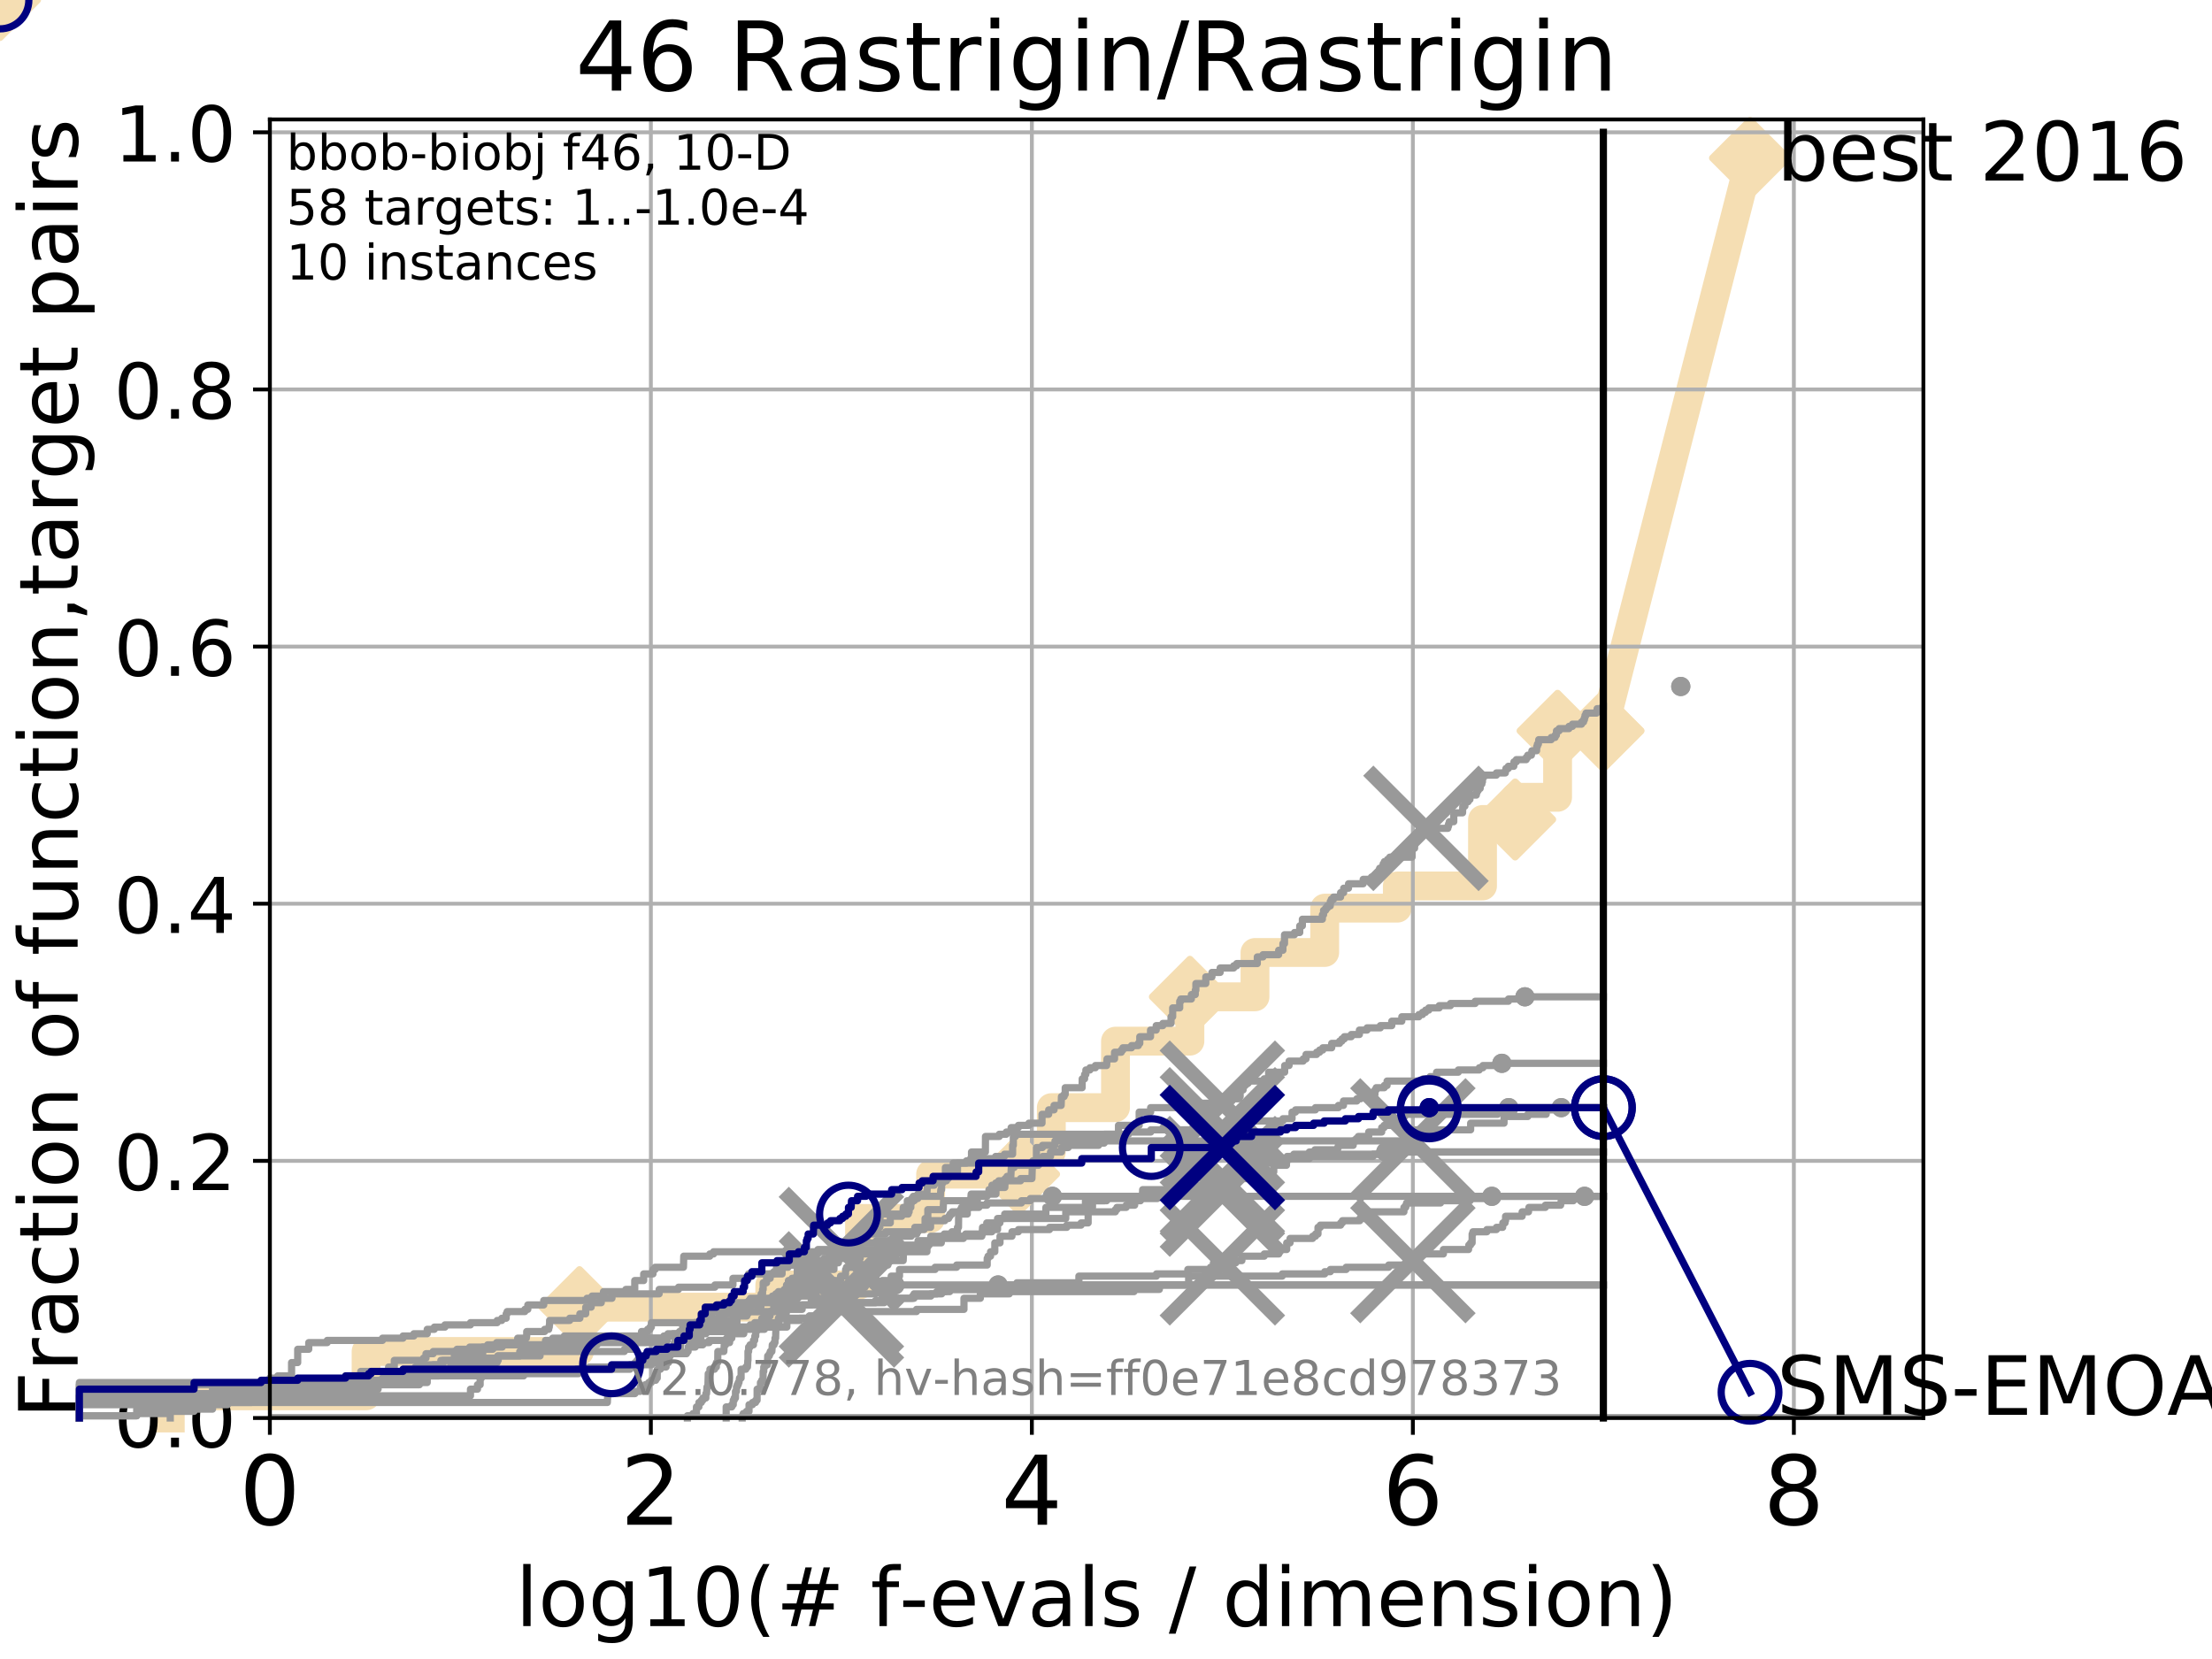 <?xml version="1.0" encoding="utf-8" standalone="no"?>
<!DOCTYPE svg PUBLIC "-//W3C//DTD SVG 1.1//EN"
  "http://www.w3.org/Graphics/SVG/1.1/DTD/svg11.dtd">
<!-- Created with matplotlib (http://matplotlib.org/) -->
<svg height="345pt" version="1.1" viewBox="0 0 460 345" width="460pt" xmlns="http://www.w3.org/2000/svg" xmlns:xlink="http://www.w3.org/1999/xlink">
 <defs>
  <style type="text/css">
*{stroke-linecap:butt;stroke-linejoin:round;}
  </style>
 </defs>
 <g id="figure_1">
  <g id="patch_1">
   <path d="M 0 345.6 
L 460.8 345.6 
L 460.8 0 
L 0 0 
z
" style="fill:#ffffff;"/>
  </g>
  <g id="axes_1">
   <g id="patch_2">
    <path d="M 56.12 294.88 
L 399.984 294.88 
L 399.984 24.84 
L 56.12 24.84 
z
" style="fill:#ffffff;"/>
   </g>
   <g id="line2d_1">
    <path d="M 35.406 294.88 
L 35.406 290.27 
L 76.132 290.27 
L 76.132 281.051 
L 120.508 281.051 
L 120.508 271.831 
L 160.083 271.831 
L 160.083 267.221 
L 178.748 267.221 
L 178.748 253.392 
L 193.53 253.392 
L 193.53 244.173 
L 211.918 244.173 
L 211.918 239.563 
L 218.628 239.563 
L 218.628 230.343 
L 231.975 230.343 
L 231.975 216.514 
L 247.447 216.514 
L 247.447 207.294 
L 260.983 207.294 
L 260.983 198.075 
L 275.479 198.075 
L 275.479 188.855 
L 290.586 188.855 
L 290.586 184.246 
L 308.299 184.246 
L 308.299 170.416 
L 315.085 170.416 
L 315.085 165.807 
L 323.91 165.807 
L 323.91 151.977 
L 333.43 151.977 
" style="fill:none;stroke:#f5deb3;stroke-linecap:square;stroke-width:6;"/>
   </g>
   <g id="line2d_2">
    <path d="M 0 0 
" style="fill:none;stroke:#f5deb3;stroke-linecap:square;stroke-width:6;"/>
    <defs>
     <path d="M -0 7.778 
L 7.778 0 
L 0 -7.778 
L -7.778 -0 
z
" id="m86a0477c39" style="stroke:#f5deb3;stroke-linejoin:miter;stroke-width:1.5;"/>
    </defs>
    <g>
     <use style="fill:#f5deb3;stroke:#f5deb3;stroke-linejoin:miter;stroke-width:1.5;" x="0" xlink:href="#m86a0477c39" y="0"/>
    </g>
   </g>
   <g id="line2d_3">
    <path d="M 333.43 151.977 
L 363.934 32.861 
" style="fill:none;stroke:#f5deb3;stroke-linecap:square;stroke-width:6;"/>
    <g>
     <use style="fill:#f5deb3;stroke:#f5deb3;stroke-linejoin:miter;stroke-width:1.5;" x="333.43" xlink:href="#m86a0477c39" y="151.977"/>
     <use style="fill:#f5deb3;stroke:#f5deb3;stroke-linejoin:miter;stroke-width:1.5;" x="363.934" xlink:href="#m86a0477c39" y="32.861"/>
    </g>
   </g>
   <g id="matplotlib.axis_1">
    <g id="xtick_1">
     <g id="line2d_4">
      <path clip-path="url(#paab81e447f)" d="M 56.12 294.88 
L 56.12 24.84 
" style="fill:none;stroke:#b0b0b0;stroke-linecap:square;stroke-width:0.8;"/>
     </g>
     <g id="line2d_5">
      <defs>
       <path d="M 0 0 
L 0 3.5 
" id="mabd6dbe477" style="stroke:#000000;stroke-width:0.8;"/>
      </defs>
      <g>
       <use style="stroke:#000000;stroke-width:0.8;" x="56.12" xlink:href="#mabd6dbe477" y="294.88"/>
      </g>
     </g>
     <g id="text_1">
      <!-- 0 -->
      <defs>
       <path d="M 31.781 66.406 
Q 24.172 66.406 20.328 58.906 
Q 16.5 51.422 16.5 36.375 
Q 16.5 21.391 20.328 13.891 
Q 24.172 6.391 31.781 6.391 
Q 39.453 6.391 43.281 13.891 
Q 47.125 21.391 47.125 36.375 
Q 47.125 51.422 43.281 58.906 
Q 39.453 66.406 31.781 66.406 
z
M 31.781 74.219 
Q 44.047 74.219 50.516 64.516 
Q 56.984 54.828 56.984 36.375 
Q 56.984 17.969 50.516 8.266 
Q 44.047 -1.422 31.781 -1.422 
Q 19.531 -1.422 13.062 8.266 
Q 6.594 17.969 6.594 36.375 
Q 6.594 54.828 13.062 64.516 
Q 19.531 74.219 31.781 74.219 
z
" id="DejaVuSans-30"/>
      </defs>
      <g transform="translate(49.758 317.077)scale(0.2 -0.2)">
       <use xlink:href="#DejaVuSans-30"/>
      </g>
     </g>
    </g>
    <g id="xtick_2">
     <g id="line2d_6">
      <path clip-path="url(#paab81e447f)" d="M 135.351 294.88 
L 135.351 24.84 
" style="fill:none;stroke:#b0b0b0;stroke-linecap:square;stroke-width:0.8;"/>
     </g>
     <g id="line2d_7">
      <g>
       <use style="stroke:#000000;stroke-width:0.8;" x="135.351" xlink:href="#mabd6dbe477" y="294.88"/>
      </g>
     </g>
     <g id="text_2">
      <!-- 2 -->
      <defs>
       <path d="M 19.188 8.297 
L 53.609 8.297 
L 53.609 0 
L 7.328 0 
L 7.328 8.297 
Q 12.938 14.109 22.625 23.891 
Q 32.328 33.688 34.812 36.531 
Q 39.547 41.844 41.422 45.531 
Q 43.312 49.219 43.312 52.781 
Q 43.312 58.594 39.234 62.25 
Q 35.156 65.922 28.609 65.922 
Q 23.969 65.922 18.812 64.312 
Q 13.672 62.703 7.812 59.422 
L 7.812 69.391 
Q 13.766 71.781 18.938 73 
Q 24.125 74.219 28.422 74.219 
Q 39.75 74.219 46.484 68.547 
Q 53.219 62.891 53.219 53.422 
Q 53.219 48.922 51.531 44.891 
Q 49.859 40.875 45.406 35.406 
Q 44.188 33.984 37.641 27.219 
Q 31.109 20.453 19.188 8.297 
z
" id="DejaVuSans-32"/>
      </defs>
      <g transform="translate(128.989 317.077)scale(0.2 -0.2)">
       <use xlink:href="#DejaVuSans-32"/>
      </g>
     </g>
    </g>
    <g id="xtick_3">
     <g id="line2d_8">
      <path clip-path="url(#paab81e447f)" d="M 214.583 294.88 
L 214.583 24.84 
" style="fill:none;stroke:#b0b0b0;stroke-linecap:square;stroke-width:0.8;"/>
     </g>
     <g id="line2d_9">
      <g>
       <use style="stroke:#000000;stroke-width:0.8;" x="214.583" xlink:href="#mabd6dbe477" y="294.88"/>
      </g>
     </g>
     <g id="text_3">
      <!-- 4 -->
      <defs>
       <path d="M 37.797 64.312 
L 12.891 25.391 
L 37.797 25.391 
z
M 35.203 72.906 
L 47.609 72.906 
L 47.609 25.391 
L 58.016 25.391 
L 58.016 17.188 
L 47.609 17.188 
L 47.609 0 
L 37.797 0 
L 37.797 17.188 
L 4.891 17.188 
L 4.891 26.703 
z
" id="DejaVuSans-34"/>
      </defs>
      <g transform="translate(208.22 317.077)scale(0.2 -0.2)">
       <use xlink:href="#DejaVuSans-34"/>
      </g>
     </g>
    </g>
    <g id="xtick_4">
     <g id="line2d_10">
      <path clip-path="url(#paab81e447f)" d="M 293.814 294.88 
L 293.814 24.84 
" style="fill:none;stroke:#b0b0b0;stroke-linecap:square;stroke-width:0.8;"/>
     </g>
     <g id="line2d_11">
      <g>
       <use style="stroke:#000000;stroke-width:0.8;" x="293.814" xlink:href="#mabd6dbe477" y="294.88"/>
      </g>
     </g>
     <g id="text_4">
      <!-- 6 -->
      <defs>
       <path d="M 33.016 40.375 
Q 26.375 40.375 22.484 35.828 
Q 18.609 31.297 18.609 23.391 
Q 18.609 15.531 22.484 10.953 
Q 26.375 6.391 33.016 6.391 
Q 39.656 6.391 43.531 10.953 
Q 47.406 15.531 47.406 23.391 
Q 47.406 31.297 43.531 35.828 
Q 39.656 40.375 33.016 40.375 
z
M 52.594 71.297 
L 52.594 62.312 
Q 48.875 64.062 45.094 64.984 
Q 41.312 65.922 37.594 65.922 
Q 27.828 65.922 22.672 59.328 
Q 17.531 52.734 16.797 39.406 
Q 19.672 43.656 24.016 45.922 
Q 28.375 48.188 33.594 48.188 
Q 44.578 48.188 50.953 41.516 
Q 57.328 34.859 57.328 23.391 
Q 57.328 12.156 50.688 5.359 
Q 44.047 -1.422 33.016 -1.422 
Q 20.359 -1.422 13.672 8.266 
Q 6.984 17.969 6.984 36.375 
Q 6.984 53.656 15.188 63.938 
Q 23.391 74.219 37.203 74.219 
Q 40.922 74.219 44.703 73.484 
Q 48.484 72.75 52.594 71.297 
z
" id="DejaVuSans-36"/>
      </defs>
      <g transform="translate(287.452 317.077)scale(0.2 -0.2)">
       <use xlink:href="#DejaVuSans-36"/>
      </g>
     </g>
    </g>
    <g id="xtick_5">
     <g id="line2d_12">
      <path clip-path="url(#paab81e447f)" d="M 373.045 294.88 
L 373.045 24.84 
" style="fill:none;stroke:#b0b0b0;stroke-linecap:square;stroke-width:0.8;"/>
     </g>
     <g id="line2d_13">
      <g>
       <use style="stroke:#000000;stroke-width:0.8;" x="373.045" xlink:href="#mabd6dbe477" y="294.88"/>
      </g>
     </g>
     <g id="text_5">
      <!-- 8 -->
      <defs>
       <path d="M 31.781 34.625 
Q 24.75 34.625 20.719 30.859 
Q 16.703 27.094 16.703 20.516 
Q 16.703 13.922 20.719 10.156 
Q 24.75 6.391 31.781 6.391 
Q 38.812 6.391 42.859 10.172 
Q 46.922 13.969 46.922 20.516 
Q 46.922 27.094 42.891 30.859 
Q 38.875 34.625 31.781 34.625 
z
M 21.922 38.812 
Q 15.578 40.375 12.031 44.719 
Q 8.5 49.078 8.5 55.328 
Q 8.5 64.062 14.719 69.141 
Q 20.953 74.219 31.781 74.219 
Q 42.672 74.219 48.875 69.141 
Q 55.078 64.062 55.078 55.328 
Q 55.078 49.078 51.531 44.719 
Q 48 40.375 41.703 38.812 
Q 48.828 37.156 52.797 32.312 
Q 56.781 27.484 56.781 20.516 
Q 56.781 9.906 50.312 4.234 
Q 43.844 -1.422 31.781 -1.422 
Q 19.734 -1.422 13.25 4.234 
Q 6.781 9.906 6.781 20.516 
Q 6.781 27.484 10.781 32.312 
Q 14.797 37.156 21.922 38.812 
z
M 18.312 54.391 
Q 18.312 48.734 21.844 45.562 
Q 25.391 42.391 31.781 42.391 
Q 38.141 42.391 41.719 45.562 
Q 45.312 48.734 45.312 54.391 
Q 45.312 60.062 41.719 63.234 
Q 38.141 66.406 31.781 66.406 
Q 25.391 66.406 21.844 63.234 
Q 18.312 60.062 18.312 54.391 
z
" id="DejaVuSans-38"/>
      </defs>
      <g transform="translate(366.683 317.077)scale(0.2 -0.2)">
       <use xlink:href="#DejaVuSans-38"/>
      </g>
     </g>
    </g>
    <g id="text_6">
     <!-- log10(# f-evals / dimension) -->
     <defs>
      <path d="M 9.422 75.984 
L 18.406 75.984 
L 18.406 0 
L 9.422 0 
z
" id="DejaVuSans-6c"/>
      <path d="M 30.609 48.391 
Q 23.391 48.391 19.188 42.75 
Q 14.984 37.109 14.984 27.297 
Q 14.984 17.484 19.156 11.844 
Q 23.344 6.203 30.609 6.203 
Q 37.797 6.203 41.984 11.859 
Q 46.188 17.531 46.188 27.297 
Q 46.188 37.016 41.984 42.703 
Q 37.797 48.391 30.609 48.391 
z
M 30.609 56 
Q 42.328 56 49.016 48.375 
Q 55.719 40.766 55.719 27.297 
Q 55.719 13.875 49.016 6.219 
Q 42.328 -1.422 30.609 -1.422 
Q 18.844 -1.422 12.172 6.219 
Q 5.516 13.875 5.516 27.297 
Q 5.516 40.766 12.172 48.375 
Q 18.844 56 30.609 56 
z
" id="DejaVuSans-6f"/>
      <path d="M 45.406 27.984 
Q 45.406 37.75 41.375 43.109 
Q 37.359 48.484 30.078 48.484 
Q 22.859 48.484 18.828 43.109 
Q 14.797 37.75 14.797 27.984 
Q 14.797 18.266 18.828 12.891 
Q 22.859 7.516 30.078 7.516 
Q 37.359 7.516 41.375 12.891 
Q 45.406 18.266 45.406 27.984 
z
M 54.391 6.781 
Q 54.391 -7.172 48.188 -13.984 
Q 42 -20.797 29.203 -20.797 
Q 24.469 -20.797 20.266 -20.094 
Q 16.062 -19.391 12.109 -17.922 
L 12.109 -9.188 
Q 16.062 -11.328 19.922 -12.344 
Q 23.781 -13.375 27.781 -13.375 
Q 36.625 -13.375 41.016 -8.766 
Q 45.406 -4.156 45.406 5.172 
L 45.406 9.625 
Q 42.625 4.781 38.281 2.391 
Q 33.938 0 27.875 0 
Q 17.828 0 11.672 7.656 
Q 5.516 15.328 5.516 27.984 
Q 5.516 40.672 11.672 48.328 
Q 17.828 56 27.875 56 
Q 33.938 56 38.281 53.609 
Q 42.625 51.219 45.406 46.391 
L 45.406 54.688 
L 54.391 54.688 
z
" id="DejaVuSans-67"/>
      <path d="M 12.406 8.297 
L 28.516 8.297 
L 28.516 63.922 
L 10.984 60.406 
L 10.984 69.391 
L 28.422 72.906 
L 38.281 72.906 
L 38.281 8.297 
L 54.391 8.297 
L 54.391 0 
L 12.406 0 
z
" id="DejaVuSans-31"/>
      <path d="M 31 75.875 
Q 24.469 64.656 21.281 53.656 
Q 18.109 42.672 18.109 31.391 
Q 18.109 20.125 21.312 9.062 
Q 24.516 -2 31 -13.188 
L 23.188 -13.188 
Q 15.875 -1.703 12.234 9.375 
Q 8.594 20.453 8.594 31.391 
Q 8.594 42.281 12.203 53.312 
Q 15.828 64.359 23.188 75.875 
z
" id="DejaVuSans-28"/>
      <path d="M 51.125 44 
L 36.922 44 
L 32.812 27.688 
L 47.125 27.688 
z
M 43.797 71.781 
L 38.719 51.516 
L 52.984 51.516 
L 58.109 71.781 
L 65.922 71.781 
L 60.891 51.516 
L 76.125 51.516 
L 76.125 44 
L 58.984 44 
L 54.984 27.688 
L 70.516 27.688 
L 70.516 20.219 
L 53.078 20.219 
L 48 0 
L 40.188 0 
L 45.219 20.219 
L 30.906 20.219 
L 25.875 0 
L 18.016 0 
L 23.094 20.219 
L 7.719 20.219 
L 7.719 27.688 
L 24.906 27.688 
L 29 44 
L 13.281 44 
L 13.281 51.516 
L 30.906 51.516 
L 35.891 71.781 
z
" id="DejaVuSans-23"/>
      <path id="DejaVuSans-20"/>
      <path d="M 37.109 75.984 
L 37.109 68.5 
L 28.516 68.5 
Q 23.688 68.5 21.797 66.547 
Q 19.922 64.594 19.922 59.516 
L 19.922 54.688 
L 34.719 54.688 
L 34.719 47.703 
L 19.922 47.703 
L 19.922 0 
L 10.891 0 
L 10.891 47.703 
L 2.297 47.703 
L 2.297 54.688 
L 10.891 54.688 
L 10.891 58.5 
Q 10.891 67.625 15.141 71.797 
Q 19.391 75.984 28.609 75.984 
z
" id="DejaVuSans-66"/>
      <path d="M 4.891 31.391 
L 31.203 31.391 
L 31.203 23.391 
L 4.891 23.391 
z
" id="DejaVuSans-2d"/>
      <path d="M 56.203 29.594 
L 56.203 25.203 
L 14.891 25.203 
Q 15.484 15.922 20.484 11.062 
Q 25.484 6.203 34.422 6.203 
Q 39.594 6.203 44.453 7.469 
Q 49.312 8.734 54.109 11.281 
L 54.109 2.781 
Q 49.266 0.734 44.188 -0.344 
Q 39.109 -1.422 33.891 -1.422 
Q 20.797 -1.422 13.156 6.188 
Q 5.516 13.812 5.516 26.812 
Q 5.516 40.234 12.766 48.109 
Q 20.016 56 32.328 56 
Q 43.359 56 49.781 48.891 
Q 56.203 41.797 56.203 29.594 
z
M 47.219 32.234 
Q 47.125 39.594 43.094 43.984 
Q 39.062 48.391 32.422 48.391 
Q 24.906 48.391 20.391 44.141 
Q 15.875 39.891 15.188 32.172 
z
" id="DejaVuSans-65"/>
      <path d="M 2.984 54.688 
L 12.5 54.688 
L 29.594 8.797 
L 46.688 54.688 
L 56.203 54.688 
L 35.688 0 
L 23.484 0 
z
" id="DejaVuSans-76"/>
      <path d="M 34.281 27.484 
Q 23.391 27.484 19.188 25 
Q 14.984 22.516 14.984 16.5 
Q 14.984 11.719 18.141 8.906 
Q 21.297 6.109 26.703 6.109 
Q 34.188 6.109 38.703 11.406 
Q 43.219 16.703 43.219 25.484 
L 43.219 27.484 
z
M 52.203 31.203 
L 52.203 0 
L 43.219 0 
L 43.219 8.297 
Q 40.141 3.328 35.547 0.953 
Q 30.953 -1.422 24.312 -1.422 
Q 15.922 -1.422 10.953 3.297 
Q 6 8.016 6 15.922 
Q 6 25.141 12.172 29.828 
Q 18.359 34.516 30.609 34.516 
L 43.219 34.516 
L 43.219 35.406 
Q 43.219 41.609 39.141 45 
Q 35.062 48.391 27.688 48.391 
Q 23 48.391 18.547 47.266 
Q 14.109 46.141 10.016 43.891 
L 10.016 52.203 
Q 14.938 54.109 19.578 55.047 
Q 24.219 56 28.609 56 
Q 40.484 56 46.344 49.844 
Q 52.203 43.703 52.203 31.203 
z
" id="DejaVuSans-61"/>
      <path d="M 44.281 53.078 
L 44.281 44.578 
Q 40.484 46.531 36.375 47.5 
Q 32.281 48.484 27.875 48.484 
Q 21.188 48.484 17.844 46.438 
Q 14.5 44.391 14.5 40.281 
Q 14.5 37.156 16.891 35.375 
Q 19.281 33.594 26.516 31.984 
L 29.594 31.297 
Q 39.156 29.25 43.188 25.516 
Q 47.219 21.781 47.219 15.094 
Q 47.219 7.469 41.188 3.016 
Q 35.156 -1.422 24.609 -1.422 
Q 20.219 -1.422 15.453 -0.562 
Q 10.688 0.297 5.422 2 
L 5.422 11.281 
Q 10.406 8.688 15.234 7.391 
Q 20.062 6.109 24.812 6.109 
Q 31.156 6.109 34.562 8.281 
Q 37.984 10.453 37.984 14.406 
Q 37.984 18.062 35.516 20.016 
Q 33.062 21.969 24.703 23.781 
L 21.578 24.516 
Q 13.234 26.266 9.516 29.906 
Q 5.812 33.547 5.812 39.891 
Q 5.812 47.609 11.281 51.797 
Q 16.75 56 26.812 56 
Q 31.781 56 36.172 55.266 
Q 40.578 54.547 44.281 53.078 
z
" id="DejaVuSans-73"/>
      <path d="M 25.391 72.906 
L 33.688 72.906 
L 8.297 -9.281 
L 0 -9.281 
z
" id="DejaVuSans-2f"/>
      <path d="M 45.406 46.391 
L 45.406 75.984 
L 54.391 75.984 
L 54.391 0 
L 45.406 0 
L 45.406 8.203 
Q 42.578 3.328 38.25 0.953 
Q 33.938 -1.422 27.875 -1.422 
Q 17.969 -1.422 11.734 6.484 
Q 5.516 14.406 5.516 27.297 
Q 5.516 40.188 11.734 48.094 
Q 17.969 56 27.875 56 
Q 33.938 56 38.25 53.625 
Q 42.578 51.266 45.406 46.391 
z
M 14.797 27.297 
Q 14.797 17.391 18.875 11.75 
Q 22.953 6.109 30.078 6.109 
Q 37.203 6.109 41.297 11.75 
Q 45.406 17.391 45.406 27.297 
Q 45.406 37.203 41.297 42.844 
Q 37.203 48.484 30.078 48.484 
Q 22.953 48.484 18.875 42.844 
Q 14.797 37.203 14.797 27.297 
z
" id="DejaVuSans-64"/>
      <path d="M 9.422 54.688 
L 18.406 54.688 
L 18.406 0 
L 9.422 0 
z
M 9.422 75.984 
L 18.406 75.984 
L 18.406 64.594 
L 9.422 64.594 
z
" id="DejaVuSans-69"/>
      <path d="M 52 44.188 
Q 55.375 50.25 60.062 53.125 
Q 64.75 56 71.094 56 
Q 79.641 56 84.281 50.016 
Q 88.922 44.047 88.922 33.016 
L 88.922 0 
L 79.891 0 
L 79.891 32.719 
Q 79.891 40.578 77.094 44.375 
Q 74.312 48.188 68.609 48.188 
Q 61.625 48.188 57.562 43.547 
Q 53.516 38.922 53.516 30.906 
L 53.516 0 
L 44.484 0 
L 44.484 32.719 
Q 44.484 40.625 41.703 44.406 
Q 38.922 48.188 33.109 48.188 
Q 26.219 48.188 22.156 43.531 
Q 18.109 38.875 18.109 30.906 
L 18.109 0 
L 9.078 0 
L 9.078 54.688 
L 18.109 54.688 
L 18.109 46.188 
Q 21.188 51.219 25.484 53.609 
Q 29.781 56 35.688 56 
Q 41.656 56 45.828 52.969 
Q 50 49.953 52 44.188 
z
" id="DejaVuSans-6d"/>
      <path d="M 54.891 33.016 
L 54.891 0 
L 45.906 0 
L 45.906 32.719 
Q 45.906 40.484 42.875 44.328 
Q 39.844 48.188 33.797 48.188 
Q 26.516 48.188 22.312 43.547 
Q 18.109 38.922 18.109 30.906 
L 18.109 0 
L 9.078 0 
L 9.078 54.688 
L 18.109 54.688 
L 18.109 46.188 
Q 21.344 51.125 25.703 53.562 
Q 30.078 56 35.797 56 
Q 45.219 56 50.047 50.172 
Q 54.891 44.344 54.891 33.016 
z
" id="DejaVuSans-6e"/>
      <path d="M 8.016 75.875 
L 15.828 75.875 
Q 23.141 64.359 26.781 53.312 
Q 30.422 42.281 30.422 31.391 
Q 30.422 20.453 26.781 9.375 
Q 23.141 -1.703 15.828 -13.188 
L 8.016 -13.188 
Q 14.5 -2 17.703 9.062 
Q 20.906 20.125 20.906 31.391 
Q 20.906 42.672 17.703 53.656 
Q 14.5 64.656 8.016 75.875 
z
" id="DejaVuSans-29"/>
     </defs>
     <g transform="translate(107.211 338.154)scale(0.17 -0.17)">
      <use xlink:href="#DejaVuSans-6c"/>
      <use x="27.783" xlink:href="#DejaVuSans-6f"/>
      <use x="88.965" xlink:href="#DejaVuSans-67"/>
      <use x="152.441" xlink:href="#DejaVuSans-31"/>
      <use x="216.064" xlink:href="#DejaVuSans-30"/>
      <use x="279.688" xlink:href="#DejaVuSans-28"/>
      <use x="318.701" xlink:href="#DejaVuSans-23"/>
      <use x="402.49" xlink:href="#DejaVuSans-20"/>
      <use x="434.277" xlink:href="#DejaVuSans-66"/>
      <use x="469.404" xlink:href="#DejaVuSans-2d"/>
      <use x="505.488" xlink:href="#DejaVuSans-65"/>
      <use x="567.012" xlink:href="#DejaVuSans-76"/>
      <use x="626.191" xlink:href="#DejaVuSans-61"/>
      <use x="687.471" xlink:href="#DejaVuSans-6c"/>
      <use x="715.254" xlink:href="#DejaVuSans-73"/>
      <use x="767.354" xlink:href="#DejaVuSans-20"/>
      <use x="799.141" xlink:href="#DejaVuSans-2f"/>
      <use x="832.832" xlink:href="#DejaVuSans-20"/>
      <use x="864.619" xlink:href="#DejaVuSans-64"/>
      <use x="928.096" xlink:href="#DejaVuSans-69"/>
      <use x="955.879" xlink:href="#DejaVuSans-6d"/>
      <use x="1053.291" xlink:href="#DejaVuSans-65"/>
      <use x="1114.814" xlink:href="#DejaVuSans-6e"/>
      <use x="1178.193" xlink:href="#DejaVuSans-73"/>
      <use x="1230.293" xlink:href="#DejaVuSans-69"/>
      <use x="1258.076" xlink:href="#DejaVuSans-6f"/>
      <use x="1319.258" xlink:href="#DejaVuSans-6e"/>
      <use x="1382.637" xlink:href="#DejaVuSans-29"/>
     </g>
    </g>
   </g>
   <g id="matplotlib.axis_2">
    <g id="ytick_1">
     <g id="line2d_14">
      <path clip-path="url(#paab81e447f)" d="M 56.12 294.88 
L 399.984 294.88 
" style="fill:none;stroke:#b0b0b0;stroke-linecap:square;stroke-width:0.8;"/>
     </g>
     <g id="line2d_15">
      <defs>
       <path d="M 0 0 
L -3.5 0 
" id="m3c9084a04a" style="stroke:#000000;stroke-width:0.8;"/>
      </defs>
      <g>
       <use style="stroke:#000000;stroke-width:0.8;" x="56.12" xlink:href="#m3c9084a04a" y="294.88"/>
      </g>
     </g>
     <g id="text_7">
      <!-- 0.0 -->
      <defs>
       <path d="M 10.688 12.406 
L 21 12.406 
L 21 0 
L 10.688 0 
z
" id="DejaVuSans-2e"/>
      </defs>
      <g transform="translate(23.675 300.959)scale(0.16 -0.16)">
       <use xlink:href="#DejaVuSans-30"/>
       <use x="63.623" xlink:href="#DejaVuSans-2e"/>
       <use x="95.41" xlink:href="#DejaVuSans-30"/>
      </g>
     </g>
    </g>
    <g id="ytick_2">
     <g id="line2d_16">
      <path clip-path="url(#paab81e447f)" d="M 56.12 241.407 
L 399.984 241.407 
" style="fill:none;stroke:#b0b0b0;stroke-linecap:square;stroke-width:0.8;"/>
     </g>
     <g id="line2d_17">
      <g>
       <use style="stroke:#000000;stroke-width:0.8;" x="56.12" xlink:href="#m3c9084a04a" y="241.407"/>
      </g>
     </g>
     <g id="text_8">
      <!-- 0.2 -->
      <g transform="translate(23.675 247.485)scale(0.16 -0.16)">
       <use xlink:href="#DejaVuSans-30"/>
       <use x="63.623" xlink:href="#DejaVuSans-2e"/>
       <use x="95.41" xlink:href="#DejaVuSans-32"/>
      </g>
     </g>
    </g>
    <g id="ytick_3">
     <g id="line2d_18">
      <path clip-path="url(#paab81e447f)" d="M 56.12 187.933 
L 399.984 187.933 
" style="fill:none;stroke:#b0b0b0;stroke-linecap:square;stroke-width:0.8;"/>
     </g>
     <g id="line2d_19">
      <g>
       <use style="stroke:#000000;stroke-width:0.8;" x="56.12" xlink:href="#m3c9084a04a" y="187.933"/>
      </g>
     </g>
     <g id="text_9">
      <!-- 0.4 -->
      <g transform="translate(23.675 194.012)scale(0.16 -0.16)">
       <use xlink:href="#DejaVuSans-30"/>
       <use x="63.623" xlink:href="#DejaVuSans-2e"/>
       <use x="95.41" xlink:href="#DejaVuSans-34"/>
      </g>
     </g>
    </g>
    <g id="ytick_4">
     <g id="line2d_20">
      <path clip-path="url(#paab81e447f)" d="M 56.12 134.46 
L 399.984 134.46 
" style="fill:none;stroke:#b0b0b0;stroke-linecap:square;stroke-width:0.8;"/>
     </g>
     <g id="line2d_21">
      <g>
       <use style="stroke:#000000;stroke-width:0.8;" x="56.12" xlink:href="#m3c9084a04a" y="134.46"/>
      </g>
     </g>
     <g id="text_10">
      <!-- 0.6 -->
      <g transform="translate(23.675 140.539)scale(0.16 -0.16)">
       <use xlink:href="#DejaVuSans-30"/>
       <use x="63.623" xlink:href="#DejaVuSans-2e"/>
       <use x="95.41" xlink:href="#DejaVuSans-36"/>
      </g>
     </g>
    </g>
    <g id="ytick_5">
     <g id="line2d_22">
      <path clip-path="url(#paab81e447f)" d="M 56.12 80.987 
L 399.984 80.987 
" style="fill:none;stroke:#b0b0b0;stroke-linecap:square;stroke-width:0.8;"/>
     </g>
     <g id="line2d_23">
      <g>
       <use style="stroke:#000000;stroke-width:0.8;" x="56.12" xlink:href="#m3c9084a04a" y="80.987"/>
      </g>
     </g>
     <g id="text_11">
      <!-- 0.8 -->
      <g transform="translate(23.675 87.066)scale(0.16 -0.16)">
       <use xlink:href="#DejaVuSans-30"/>
       <use x="63.623" xlink:href="#DejaVuSans-2e"/>
       <use x="95.41" xlink:href="#DejaVuSans-38"/>
      </g>
     </g>
    </g>
    <g id="ytick_6">
     <g id="line2d_24">
      <path clip-path="url(#paab81e447f)" d="M 56.12 27.514 
L 399.984 27.514 
" style="fill:none;stroke:#b0b0b0;stroke-linecap:square;stroke-width:0.8;"/>
     </g>
     <g id="line2d_25">
      <g>
       <use style="stroke:#000000;stroke-width:0.8;" x="56.12" xlink:href="#m3c9084a04a" y="27.514"/>
      </g>
     </g>
     <g id="text_12">
      <!-- 1.0 -->
      <g transform="translate(23.675 33.592)scale(0.16 -0.16)">
       <use xlink:href="#DejaVuSans-31"/>
       <use x="63.623" xlink:href="#DejaVuSans-2e"/>
       <use x="95.41" xlink:href="#DejaVuSans-30"/>
      </g>
     </g>
    </g>
    <g id="text_13">
     <!-- Fraction of function,target pairs -->
     <defs>
      <path d="M 9.812 72.906 
L 51.703 72.906 
L 51.703 64.594 
L 19.672 64.594 
L 19.672 43.109 
L 48.578 43.109 
L 48.578 34.812 
L 19.672 34.812 
L 19.672 0 
L 9.812 0 
z
" id="DejaVuSans-46"/>
      <path d="M 41.109 46.297 
Q 39.594 47.172 37.812 47.578 
Q 36.031 48 33.891 48 
Q 26.266 48 22.188 43.047 
Q 18.109 38.094 18.109 28.812 
L 18.109 0 
L 9.078 0 
L 9.078 54.688 
L 18.109 54.688 
L 18.109 46.188 
Q 20.953 51.172 25.484 53.578 
Q 30.031 56 36.531 56 
Q 37.453 56 38.578 55.875 
Q 39.703 55.766 41.062 55.516 
z
" id="DejaVuSans-72"/>
      <path d="M 48.781 52.594 
L 48.781 44.188 
Q 44.969 46.297 41.141 47.344 
Q 37.312 48.391 33.406 48.391 
Q 24.656 48.391 19.812 42.844 
Q 14.984 37.312 14.984 27.297 
Q 14.984 17.281 19.812 11.734 
Q 24.656 6.203 33.406 6.203 
Q 37.312 6.203 41.141 7.25 
Q 44.969 8.297 48.781 10.406 
L 48.781 2.094 
Q 45.016 0.344 40.984 -0.531 
Q 36.969 -1.422 32.422 -1.422 
Q 20.062 -1.422 12.781 6.344 
Q 5.516 14.109 5.516 27.297 
Q 5.516 40.672 12.859 48.328 
Q 20.219 56 33.016 56 
Q 37.156 56 41.109 55.141 
Q 45.062 54.297 48.781 52.594 
z
" id="DejaVuSans-63"/>
      <path d="M 18.312 70.219 
L 18.312 54.688 
L 36.812 54.688 
L 36.812 47.703 
L 18.312 47.703 
L 18.312 18.016 
Q 18.312 11.328 20.141 9.422 
Q 21.969 7.516 27.594 7.516 
L 36.812 7.516 
L 36.812 0 
L 27.594 0 
Q 17.188 0 13.234 3.875 
Q 9.281 7.766 9.281 18.016 
L 9.281 47.703 
L 2.688 47.703 
L 2.688 54.688 
L 9.281 54.688 
L 9.281 70.219 
z
" id="DejaVuSans-74"/>
      <path d="M 8.5 21.578 
L 8.5 54.688 
L 17.484 54.688 
L 17.484 21.922 
Q 17.484 14.156 20.5 10.266 
Q 23.531 6.391 29.594 6.391 
Q 36.859 6.391 41.078 11.031 
Q 45.312 15.672 45.312 23.688 
L 45.312 54.688 
L 54.297 54.688 
L 54.297 0 
L 45.312 0 
L 45.312 8.406 
Q 42.047 3.422 37.719 1 
Q 33.406 -1.422 27.688 -1.422 
Q 18.266 -1.422 13.375 4.438 
Q 8.5 10.297 8.5 21.578 
z
M 31.109 56 
z
" id="DejaVuSans-75"/>
      <path d="M 11.719 12.406 
L 22.016 12.406 
L 22.016 4 
L 14.016 -11.625 
L 7.719 -11.625 
L 11.719 4 
z
" id="DejaVuSans-2c"/>
      <path d="M 18.109 8.203 
L 18.109 -20.797 
L 9.078 -20.797 
L 9.078 54.688 
L 18.109 54.688 
L 18.109 46.391 
Q 20.953 51.266 25.266 53.625 
Q 29.594 56 35.594 56 
Q 45.562 56 51.781 48.094 
Q 58.016 40.188 58.016 27.297 
Q 58.016 14.406 51.781 6.484 
Q 45.562 -1.422 35.594 -1.422 
Q 29.594 -1.422 25.266 0.953 
Q 20.953 3.328 18.109 8.203 
z
M 48.688 27.297 
Q 48.688 37.203 44.609 42.844 
Q 40.531 48.484 33.406 48.484 
Q 26.266 48.484 22.188 42.844 
Q 18.109 37.203 18.109 27.297 
Q 18.109 17.391 22.188 11.75 
Q 26.266 6.109 33.406 6.109 
Q 40.531 6.109 44.609 11.75 
Q 48.688 17.391 48.688 27.297 
z
" id="DejaVuSans-70"/>
     </defs>
     <g transform="translate(16.14 294.999)rotate(-90)scale(0.17 -0.17)">
      <use xlink:href="#DejaVuSans-46"/>
      <use x="57.41" xlink:href="#DejaVuSans-72"/>
      <use x="98.523" xlink:href="#DejaVuSans-61"/>
      <use x="159.803" xlink:href="#DejaVuSans-63"/>
      <use x="214.783" xlink:href="#DejaVuSans-74"/>
      <use x="253.992" xlink:href="#DejaVuSans-69"/>
      <use x="281.775" xlink:href="#DejaVuSans-6f"/>
      <use x="342.957" xlink:href="#DejaVuSans-6e"/>
      <use x="406.336" xlink:href="#DejaVuSans-20"/>
      <use x="438.123" xlink:href="#DejaVuSans-6f"/>
      <use x="499.305" xlink:href="#DejaVuSans-66"/>
      <use x="534.51" xlink:href="#DejaVuSans-20"/>
      <use x="566.297" xlink:href="#DejaVuSans-66"/>
      <use x="601.502" xlink:href="#DejaVuSans-75"/>
      <use x="664.881" xlink:href="#DejaVuSans-6e"/>
      <use x="728.26" xlink:href="#DejaVuSans-63"/>
      <use x="783.24" xlink:href="#DejaVuSans-74"/>
      <use x="822.449" xlink:href="#DejaVuSans-69"/>
      <use x="850.232" xlink:href="#DejaVuSans-6f"/>
      <use x="911.414" xlink:href="#DejaVuSans-6e"/>
      <use x="974.793" xlink:href="#DejaVuSans-2c"/>
      <use x="1006.58" xlink:href="#DejaVuSans-74"/>
      <use x="1045.789" xlink:href="#DejaVuSans-61"/>
      <use x="1107.068" xlink:href="#DejaVuSans-72"/>
      <use x="1148.166" xlink:href="#DejaVuSans-67"/>
      <use x="1211.643" xlink:href="#DejaVuSans-65"/>
      <use x="1273.166" xlink:href="#DejaVuSans-74"/>
      <use x="1312.375" xlink:href="#DejaVuSans-20"/>
      <use x="1344.162" xlink:href="#DejaVuSans-70"/>
      <use x="1407.639" xlink:href="#DejaVuSans-61"/>
      <use x="1468.918" xlink:href="#DejaVuSans-69"/>
      <use x="1496.701" xlink:href="#DejaVuSans-72"/>
      <use x="1537.814" xlink:href="#DejaVuSans-73"/>
     </g>
    </g>
   </g>
   <g id="line2d_26">
    <defs>
     <path d="M 0 1.5 
C 0.398 1.5 0.779 1.342 1.061 1.061 
C 1.342 0.779 1.5 0.398 1.5 0 
C 1.5 -0.398 1.342 -0.779 1.061 -1.061 
C 0.779 -1.342 0.398 -1.5 0 -1.5 
C -0.398 -1.5 -0.779 -1.342 -1.061 -1.061 
C -1.342 -0.779 -1.5 -0.398 -1.5 0 
C -1.5 0.398 -1.342 0.779 -1.061 1.061 
C -0.779 1.342 -0.398 1.5 0 1.5 
z
" id="m7dc2c4926e" style="stroke:#f5deb3;"/>
    </defs>
    <g>
     <use style="fill:#f5deb3;stroke:#f5deb3;" x="335.943" xlink:href="#m7dc2c4926e" y="142.758"/>
     <use style="fill:#f5deb3;stroke:#f5deb3;" x="335.943" xlink:href="#m7dc2c4926e" y="142.758"/>
    </g>
   </g>
   <g id="line2d_27">
    <g>
     <use style="fill:#f5deb3;stroke:#f5deb3;stroke-linejoin:miter;stroke-width:1.5;" x="120.508" xlink:href="#m86a0477c39" y="271.831"/>
     <use style="fill:#f5deb3;stroke:#f5deb3;stroke-linejoin:miter;stroke-width:1.5;" x="211.918" xlink:href="#m86a0477c39" y="244.173"/>
     <use style="fill:#f5deb3;stroke:#f5deb3;stroke-linejoin:miter;stroke-width:1.5;" x="247.447" xlink:href="#m86a0477c39" y="207.294"/>
     <use style="fill:#f5deb3;stroke:#f5deb3;stroke-linejoin:miter;stroke-width:1.5;" x="315.085" xlink:href="#m86a0477c39" y="170.416"/>
     <use style="fill:#f5deb3;stroke:#f5deb3;stroke-linejoin:miter;stroke-width:1.5;" x="323.91" xlink:href="#m86a0477c39" y="151.977"/>
     <use style="fill:#f5deb3;stroke:#f5deb3;stroke-linejoin:miter;stroke-width:1.5;" x="333.43" xlink:href="#m86a0477c39" y="151.977"/>
    </g>
   </g>
   <g id="line2d_28">
    <defs>
     <path d="M 0 1.5 
C 0.398 1.5 0.779 1.342 1.061 1.061 
C 1.342 0.779 1.5 0.398 1.5 0 
C 1.5 -0.398 1.342 -0.779 1.061 -1.061 
C 0.779 -1.342 0.398 -1.5 0 -1.5 
C -0.398 -1.5 -0.779 -1.342 -1.061 -1.061 
C -1.342 -0.779 -1.5 -0.398 -1.5 0 
C -1.5 0.398 -1.342 0.779 -1.061 1.061 
C -0.779 1.342 -0.398 1.5 0 1.5 
z
" id="m6dcc998093" style="stroke:#999999;"/>
    </defs>
    <g>
     <use style="fill:#999999;stroke:#999999;" x="313.752" xlink:href="#m6dcc998093" y="230.343"/>
     <use style="fill:#999999;stroke:#999999;" x="313.752" xlink:href="#m6dcc998093" y="230.343"/>
    </g>
   </g>
   <g id="line2d_29">
    <path d="M 35.406 294.88 
L 35.406 290.731 
L 56.12 290.731 
L 56.12 289.809 
L 57.76 289.809 
L 57.76 288.887 
L 78.63 288.887 
L 78.63 287.043 
L 79.971 287.043 
L 79.971 286.582 
L 80.81 286.582 
L 80.81 286.121 
L 81.215 286.121 
L 81.215 285.199 
L 83.81 285.199 
L 83.81 284.739 
L 86.364 284.739 
L 86.364 284.278 
L 88.057 284.278 
L 88.057 283.817 
L 91.68 283.817 
L 91.68 282.895 
L 94.487 282.895 
L 94.487 281.051 
L 97.685 281.051 
L 97.685 280.129 
L 104.455 280.129 
L 104.455 279.668 
L 117.869 279.668 
L 117.869 279.207 
L 122.616 279.207 
L 122.616 278.746 
L 127.807 278.746 
L 127.807 278.285 
L 138.038 278.285 
L 138.038 277.824 
L 139.984 277.824 
L 139.984 277.363 
L 143.757 277.363 
L 143.831 275.519 
L 147.095 275.519 
L 147.095 274.597 
L 149.127 274.597 
L 149.127 274.136 
L 150.528 274.136 
L 150.528 273.214 
L 151.457 273.214 
L 151.484 271.831 
L 153.121 271.831 
L 153.121 271.37 
L 156.677 271.37 
L 156.677 270.909 
L 160.099 270.909 
L 160.099 269.987 
L 160.622 269.987 
L 160.622 269.526 
L 161.867 269.526 
L 161.867 268.604 
L 165.473 268.604 
L 165.473 267.682 
L 165.799 267.682 
L 165.799 266.76 
L 167.465 266.76 
L 167.465 266.299 
L 169.149 266.299 
L 169.149 264.917 
L 170.933 264.917 
L 170.933 263.995 
L 173.426 263.995 
L 173.426 262.151 
L 173.65 262.151 
L 173.65 261.229 
L 177.89 261.229 
L 177.89 260.768 
L 179.237 260.768 
L 179.237 259.846 
L 182.427 259.846 
L 182.427 259.385 
L 182.65 259.385 
L 182.65 258.924 
L 190.914 258.924 
L 190.914 258.002 
L 193.862 258.002 
L 193.862 257.541 
L 200.344 257.541 
L 200.344 257.08 
L 204.174 257.08 
L 204.174 256.619 
L 204.327 256.619 
L 204.327 256.158 
L 206.27 256.158 
L 206.27 255.697 
L 207.447 255.697 
L 207.447 253.392 
L 221.632 253.392 
L 221.635 252.009 
L 225.728 252.009 
L 225.728 249.704 
L 230.131 249.704 
L 230.131 248.782 
L 237.561 248.782 
L 237.623 247.399 
L 248.273 247.399 
L 248.273 246.938 
L 249.425 246.938 
L 249.425 246.477 
L 251.63 246.477 
L 251.63 245.556 
L 254.848 245.556 
L 254.848 245.095 
L 259.743 245.095 
L 259.743 244.634 
L 263.415 244.634 
L 263.415 243.712 
L 264.888 243.712 
L 264.888 242.329 
L 267.53 242.329 
L 267.53 241.407 
L 267.715 241.407 
L 267.715 240.946 
L 272.286 240.946 
L 272.286 239.563 
L 273.451 239.563 
L 273.451 239.102 
L 278.158 239.102 
L 278.158 238.641 
L 278.313 238.641 
L 278.313 238.18 
L 281.405 238.18 
L 281.405 237.258 
L 282.021 237.258 
L 282.021 236.797 
L 282.465 236.797 
L 282.465 236.336 
L 284.624 236.336 
L 284.624 235.414 
L 287.334 235.414 
L 287.334 234.492 
L 287.829 234.492 
L 287.829 234.031 
L 289.675 234.031 
L 289.675 233.109 
L 290.338 233.109 
L 290.338 232.648 
L 291.735 232.648 
L 291.735 232.187 
L 292.119 232.187 
L 292.119 231.726 
L 311.444 231.726 
L 311.444 231.265 
L 312.636 231.265 
L 312.636 230.804 
L 313.752 230.804 
L 313.752 230.343 
L 333.43 230.343 
L 333.43 230.343 
" style="fill:none;stroke:#999999;stroke-linecap:square;stroke-width:1.5;"/>
   </g>
   <g id="line2d_30"/>
   <g id="line2d_31">
    <path d="M 0 0 
" style="fill:none;stroke:#999999;stroke-linecap:square;stroke-width:1.5;"/>
   </g>
   <g id="line2d_32">
    <path clip-path="url(#paab81e447f)" d="M 254.199 245.556 
" style="fill:none;stroke:#999999;stroke-linecap:square;stroke-width:1.5;"/>
    <defs>
     <path d="M -12 12 
L 12 -12 
M -12 -12 
L 12 12 
" id="m858d22c697" style="stroke:#999999;stroke-width:3;"/>
    </defs>
    <g clip-path="url(#paab81e447f)">
     <use style="fill:#999999;stroke:#999999;stroke-width:3;" x="254.199" xlink:href="#m858d22c697" y="245.556"/>
    </g>
   </g>
   <g id="line2d_33">
    <g>
     <use style="fill:#999999;stroke:#999999;" x="349.527" xlink:href="#m6dcc998093" y="142.758"/>
     <use style="fill:#999999;stroke:#999999;" x="349.527" xlink:href="#m6dcc998093" y="142.758"/>
    </g>
   </g>
   <g id="line2d_34">
    <path d="M 16.504 294.88 
L 16.504 290.27 
L 44.194 290.27 
L 44.194 288.887 
L 47.331 288.887 
L 47.331 288.426 
L 54.307 288.426 
L 54.307 287.043 
L 56.12 287.043 
L 56.12 286.582 
L 57.76 286.582 
L 57.76 286.121 
L 60.634 286.121 
L 60.634 283.356 
L 61.909 283.356 
L 61.909 280.59 
L 64.206 280.59 
L 64.206 279.207 
L 68.046 279.207 
L 68.046 278.746 
L 79.535 278.746 
L 79.535 278.285 
L 83.81 278.285 
L 83.81 277.824 
L 86.064 277.824 
L 86.064 277.363 
L 88.846 277.363 
L 88.846 276.441 
L 90.321 276.441 
L 90.321 275.98 
L 92.53 275.98 
L 92.53 275.519 
L 97.838 275.519 
L 97.838 275.058 
L 103.386 275.058 
L 103.386 274.597 
L 104.351 274.597 
L 104.351 274.136 
L 105.265 274.136 
L 105.265 273.214 
L 105.462 273.214 
L 105.462 272.753 
L 109.144 272.753 
L 109.144 272.292 
L 109.764 272.292 
L 109.764 271.37 
L 113.077 271.37 
L 113.077 270.448 
L 122.066 270.448 
L 122.066 269.987 
L 123.113 269.987 
L 123.113 269.526 
L 125.498 269.526 
L 125.498 268.604 
L 130.148 268.604 
L 130.148 268.143 
L 132 268.143 
L 132 266.299 
L 133.861 266.299 
L 133.861 264.917 
L 135.793 264.917 
L 135.793 263.995 
L 136.24 263.995 
L 136.24 263.534 
L 142.131 263.534 
L 142.189 261.229 
L 147.609 261.229 
L 147.609 260.768 
L 148.393 260.768 
L 148.393 260.307 
L 176.216 260.307 
L 176.216 259.385 
L 178.53 259.385 
L 178.53 258.463 
L 179.283 258.463 
L 179.283 257.541 
L 179.522 257.541 
L 179.522 257.08 
L 179.939 257.08 
L 179.956 255.697 
L 180.537 255.697 
L 180.537 255.236 
L 182.968 255.236 
L 182.968 254.314 
L 185.141 254.314 
L 185.141 252.931 
L 187.517 252.931 
L 187.517 252.47 
L 188.876 252.47 
L 188.876 252.009 
L 189.06 252.009 
L 189.061 251.087 
L 189.415 251.087 
L 189.415 250.165 
L 189.564 250.165 
L 189.564 249.243 
L 189.914 249.243 
L 189.914 248.782 
L 195.555 248.782 
L 195.651 247.399 
L 195.812 247.399 
L 195.812 246.016 
L 196.075 246.016 
L 196.075 245.556 
L 196.227 245.556 
L 196.227 245.095 
L 196.602 245.095 
L 196.602 242.79 
L 198.23 242.79 
L 198.23 241.868 
L 200.979 241.868 
L 200.979 241.407 
L 201.822 241.407 
L 201.822 240.946 
L 202.029 240.946 
L 202.029 239.563 
L 204.919 239.563 
L 204.936 236.336 
L 207.809 236.336 
L 207.809 235.875 
L 209.265 235.875 
L 209.265 235.414 
L 210.27 235.414 
L 210.27 234.492 
L 211.771 234.492 
L 211.771 234.031 
L 213.963 234.031 
L 213.963 233.57 
L 216.693 233.57 
L 216.693 231.726 
L 218.08 231.726 
L 218.08 230.804 
L 219.194 230.804 
L 219.194 229.882 
L 220.674 229.882 
L 220.736 228.038 
L 221.292 228.038 
L 221.292 227.577 
L 221.518 227.577 
L 221.518 226.195 
L 225.036 226.195 
L 225.052 224.351 
L 225.549 224.351 
L 225.549 223.429 
L 225.813 223.429 
L 225.813 222.507 
L 226.659 222.507 
L 226.659 222.046 
L 227.794 222.046 
L 227.794 221.585 
L 230.133 221.585 
L 230.213 220.202 
L 231.775 220.202 
L 231.775 218.819 
L 233.177 218.819 
L 233.177 218.358 
L 233.51 218.358 
L 233.51 217.897 
L 235.307 217.897 
L 235.307 217.436 
L 236.722 217.436 
L 236.722 216.975 
L 237.025 216.975 
L 237.025 215.592 
L 239.26 215.592 
L 239.26 214.209 
L 240.44 214.209 
L 240.44 213.287 
L 241.819 213.287 
L 241.819 212.826 
L 243.524 212.826 
L 243.524 211.443 
L 243.864 211.443 
L 243.864 209.599 
L 245.328 209.599 
L 245.328 208.216 
L 245.552 208.216 
L 245.552 207.755 
L 247.754 207.755 
L 247.754 206.833 
L 248.563 206.833 
L 248.563 205.912 
L 248.694 205.912 
L 248.694 204.529 
L 250.755 204.529 
L 250.755 203.146 
L 252.032 203.146 
L 252.032 202.224 
L 253.737 202.224 
L 253.737 201.302 
L 256.554 201.302 
L 256.554 200.841 
L 257.181 200.841 
L 257.181 200.38 
L 261.465 200.38 
L 261.465 198.997 
L 262.648 198.997 
L 262.648 198.536 
L 265.907 198.536 
L 265.907 197.614 
L 266.791 197.614 
L 266.791 196.231 
L 267.122 196.231 
L 267.122 194.387 
L 269.193 194.387 
L 269.193 193.926 
L 270.288 193.926 
L 270.288 192.543 
L 270.834 192.543 
L 270.834 191.16 
L 274.998 191.16 
L 274.998 190.238 
L 275.244 190.238 
L 275.244 189.316 
L 275.67 189.316 
L 275.67 188.855 
L 276.017 188.855 
L 276.017 188.394 
L 276.64 188.394 
L 276.64 187.472 
L 276.853 187.472 
L 276.853 187.012 
L 277.309 187.012 
L 277.309 186.551 
L 278.783 186.551 
L 278.783 185.629 
L 279.425 185.629 
L 279.425 184.707 
L 280.434 184.707 
L 280.434 183.785 
L 283.485 183.785 
L 283.485 182.863 
L 285.198 182.863 
L 285.198 182.402 
L 286.817 182.402 
L 286.911 180.558 
L 287.576 180.558 
L 287.643 179.636 
L 287.899 179.636 
L 287.899 179.175 
L 288.555 179.175 
L 288.555 178.714 
L 289.011 178.714 
L 289.011 178.253 
L 293.651 178.253 
L 293.651 176.409 
L 294.17 176.409 
L 294.17 175.026 
L 294.493 175.026 
L 294.493 174.565 
L 294.909 174.565 
L 294.909 174.104 
L 295.21 174.104 
L 295.21 173.182 
L 295.639 173.182 
L 295.639 172.26 
L 301.086 172.26 
L 301.086 171.799 
L 301.236 171.799 
L 301.236 171.338 
L 301.388 171.338 
L 301.388 170.877 
L 302.319 170.877 
L 302.319 169.494 
L 302.435 169.494 
L 302.435 169.033 
L 304.15 169.033 
L 304.195 167.651 
L 304.636 167.651 
L 304.68 166.729 
L 305.304 166.729 
L 305.304 166.268 
L 305.678 166.268 
L 305.678 165.346 
L 307.01 165.346 
L 307.01 164.885 
L 307.137 164.885 
L 307.137 164.424 
L 307.4 164.424 
L 307.4 163.963 
L 307.812 163.963 
L 307.867 163.041 
L 308.166 163.041 
L 308.166 162.58 
L 308.287 162.58 
L 308.287 161.658 
L 308.542 161.658 
L 308.542 161.197 
L 311.181 161.197 
L 311.181 160.736 
L 313.047 160.736 
L 313.047 160.275 
L 313.168 160.275 
L 313.168 159.814 
L 313.666 159.814 
L 313.666 159.353 
L 314.804 159.353 
L 314.835 158.431 
L 315.329 158.431 
L 315.329 157.97 
L 317.383 157.97 
L 317.383 157.509 
L 317.704 157.509 
L 317.704 157.048 
L 318.462 157.048 
L 318.567 156.126 
L 319.545 156.126 
L 319.577 155.204 
L 319.717 155.204 
L 319.717 154.743 
L 319.921 154.743 
L 319.992 153.821 
L 322.588 153.821 
L 322.588 153.36 
L 323.389 153.36 
L 323.389 152.899 
L 323.659 152.899 
L 323.679 151.977 
L 324.232 151.977 
L 324.232 151.516 
L 326.276 151.516 
L 326.276 151.055 
L 327 151.055 
L 327 150.594 
L 328.894 150.594 
L 328.894 150.133 
L 329.314 150.133 
L 329.314 149.672 
L 329.497 149.672 
L 329.497 149.211 
L 329.612 149.211 
L 329.612 148.75 
L 329.826 148.75 
L 329.826 148.289 
L 332.023 148.289 
L 332.023 147.829 
L 332.137 147.829 
L 332.137 147.368 
L 333.266 147.368 
L 333.266 146.907 
L 333.43 146.907 
L 333.43 146.907 
" style="fill:none;stroke:#999999;stroke-linecap:square;stroke-width:1.5;"/>
   </g>
   <g id="line2d_35"/>
   <g id="line2d_36">
    <path d="M 0 0 
" style="fill:none;stroke:#999999;stroke-linecap:square;stroke-width:1.5;"/>
   </g>
   <g id="line2d_37">
    <path clip-path="url(#paab81e447f)" d="M 296.537 172.26 
" style="fill:none;stroke:#999999;stroke-linecap:square;stroke-width:1.5;"/>
    <g clip-path="url(#paab81e447f)">
     <use style="fill:#999999;stroke:#999999;stroke-width:3;" x="296.537" xlink:href="#m858d22c697" y="172.26"/>
    </g>
   </g>
   <g id="line2d_38">
    <path clip-path="url(#paab81e447f)" d="M 56.12 294.88 
L 56.12 294.88 
L 56.12 294.88 
L 56.12 294.88 
L 399.984 294.88 
" style="fill:none;stroke:#999999;stroke-linecap:square;stroke-width:1.5;"/>
   </g>
   <g id="line2d_39"/>
   <g id="line2d_40">
    <path clip-path="url(#paab81e447f)" d="M 0 0 
" style="fill:none;stroke:#999999;stroke-linecap:square;stroke-width:1.5;"/>
   </g>
   <g id="line2d_41">
    <path clip-path="url(#paab81e447f)" d="M 56.12 294.88 
L 56.12 294.88 
L 56.12 294.88 
L 56.12 294.88 
L 399.984 294.88 
" style="fill:none;stroke:#999999;stroke-linecap:square;stroke-width:1.5;"/>
   </g>
   <g id="line2d_42"/>
   <g id="line2d_43">
    <path clip-path="url(#paab81e447f)" d="M 0 0 
" style="fill:none;stroke:#999999;stroke-linecap:square;stroke-width:1.5;"/>
   </g>
   <g id="line2d_44">
    <g>
     <use style="fill:#999999;stroke:#999999;" x="218.856" xlink:href="#m6dcc998093" y="248.782"/>
     <use style="fill:#999999;stroke:#999999;" x="218.856" xlink:href="#m6dcc998093" y="248.782"/>
    </g>
   </g>
   <g id="line2d_45">
    <path d="M 16.504 294.88 
L 16.504 287.504 
L 81.215 287.504 
L 81.215 287.043 
L 83.463 287.043 
L 83.463 285.66 
L 86.064 285.66 
L 86.064 285.199 
L 88.846 285.199 
L 88.846 284.278 
L 90.084 284.278 
L 90.084 283.817 
L 92.11 283.817 
L 92.11 282.895 
L 94.853 282.895 
L 94.853 282.434 
L 95.736 282.434 
L 95.736 281.973 
L 100.381 281.973 
L 100.381 280.129 
L 101.401 280.129 
L 101.401 279.668 
L 103.276 279.668 
L 103.276 279.207 
L 107.661 279.207 
L 107.661 278.285 
L 109.457 278.285 
L 109.457 277.824 
L 109.534 277.824 
L 109.534 276.902 
L 113.265 276.902 
L 113.265 276.441 
L 114.113 276.441 
L 114.113 275.98 
L 114.231 275.98 
L 114.231 275.519 
L 114.29 275.519 
L 114.29 274.597 
L 118.476 274.597 
L 118.476 274.136 
L 120.589 274.136 
L 120.589 273.214 
L 121.803 273.214 
L 121.803 271.831 
L 122.937 271.831 
L 122.937 270.909 
L 125.034 270.909 
L 125.034 269.987 
L 127.265 269.987 
L 127.265 269.065 
L 137.069 269.065 
L 137.069 268.143 
L 141.103 268.143 
L 141.103 267.682 
L 148.665 267.682 
L 148.665 267.221 
L 152.421 267.221 
L 152.421 265.838 
L 155.656 265.838 
L 155.656 264.917 
L 162.641 264.917 
L 162.641 263.534 
L 163.907 263.534 
L 163.907 263.073 
L 169.25 263.073 
L 169.25 262.151 
L 173.152 262.151 
L 173.152 260.768 
L 173.858 260.768 
L 173.858 259.846 
L 178.242 259.846 
L 178.242 258.924 
L 179.085 258.924 
L 179.085 258.463 
L 182.244 258.463 
L 182.244 258.002 
L 186.358 258.002 
L 186.358 257.541 
L 186.36 257.541 
L 186.36 257.08 
L 189.496 257.08 
L 189.496 256.619 
L 190.656 256.619 
L 190.656 256.158 
L 190.915 256.158 
L 190.915 255.697 
L 192.178 255.697 
L 192.178 255.236 
L 193.516 255.236 
L 193.516 254.775 
L 193.517 254.775 
L 193.517 253.853 
L 196.476 253.853 
L 196.476 253.392 
L 197.269 253.392 
L 197.269 252.931 
L 197.558 252.931 
L 197.558 252.47 
L 197.998 252.47 
L 197.998 252.009 
L 199.711 252.009 
L 199.711 251.548 
L 199.951 251.548 
L 199.951 251.087 
L 203.572 251.087 
L 203.572 250.626 
L 205.252 250.626 
L 205.252 250.165 
L 212.416 250.165 
L 212.416 249.704 
L 214.269 249.704 
L 214.269 249.243 
L 218.856 249.243 
L 218.856 248.782 
L 333.43 248.782 
" style="fill:none;stroke:#999999;stroke-linecap:square;stroke-width:1.5;"/>
   </g>
   <g id="line2d_46"/>
   <g id="line2d_47">
    <path d="M 0 0 
" style="fill:none;stroke:#999999;stroke-linecap:square;stroke-width:1.5;"/>
   </g>
   <g id="line2d_48">
    <path clip-path="url(#paab81e447f)" d="M 174.979 259.846 
" style="fill:none;stroke:#999999;stroke-linecap:square;stroke-width:1.5;"/>
    <g clip-path="url(#paab81e447f)">
     <use style="fill:#999999;stroke:#999999;stroke-width:3;" x="174.979" xlink:href="#m858d22c697" y="259.846"/>
    </g>
   </g>
   <g id="line2d_49">
    <g>
     <use style="fill:#999999;stroke:#999999;" x="207.559" xlink:href="#m6dcc998093" y="267.221"/>
     <use style="fill:#999999;stroke:#999999;" x="207.559" xlink:href="#m6dcc998093" y="267.221"/>
    </g>
   </g>
   <g id="line2d_50">
    <path d="M 16.504 294.88 
L 16.504 290.27 
L 97.838 290.27 
L 97.838 288.887 
L 99.297 288.887 
L 99.297 287.965 
L 99.848 287.965 
L 99.848 286.582 
L 100.117 286.582 
L 100.117 286.121 
L 100.642 286.121 
L 100.642 285.199 
L 119.843 285.199 
L 119.843 284.739 
L 131.01 284.739 
L 131.01 283.817 
L 135.505 283.817 
L 135.505 283.356 
L 139.038 283.356 
L 139.038 282.434 
L 139.19 282.434 
L 139.19 281.973 
L 139.396 281.973 
L 139.396 281.512 
L 142.769 281.512 
L 142.769 281.051 
L 143.09 281.051 
L 143.09 280.129 
L 144.592 280.129 
L 144.592 279.668 
L 146.157 279.668 
L 146.157 279.207 
L 147.474 279.207 
L 147.474 278.746 
L 151.088 278.746 
L 151.088 278.285 
L 152.19 278.285 
L 152.19 277.363 
L 154.672 277.363 
L 154.672 276.441 
L 158.973 276.441 
L 158.973 275.98 
L 163.63 275.98 
L 163.63 274.597 
L 166.364 274.597 
L 166.364 274.136 
L 168.294 274.136 
L 168.294 273.675 
L 171.373 273.675 
L 171.373 273.214 
L 171.542 273.214 
L 171.542 272.753 
L 173.448 272.753 
L 173.448 272.292 
L 174.059 272.292 
L 174.059 271.37 
L 177.477 271.37 
L 177.477 270.909 
L 182.079 270.909 
L 182.079 270.448 
L 183.524 270.448 
L 183.524 269.987 
L 189.766 269.987 
L 189.766 269.526 
L 193.579 269.526 
L 193.579 269.065 
L 195.837 269.065 
L 195.837 268.604 
L 196.585 268.604 
L 196.585 268.143 
L 205.661 268.143 
L 205.661 267.682 
L 207.559 267.682 
L 207.559 267.221 
L 333.43 267.221 
" style="fill:none;stroke:#999999;stroke-linecap:square;stroke-width:1.5;"/>
   </g>
   <g id="line2d_51"/>
   <g id="line2d_52">
    <path d="M 0 0 
" style="fill:none;stroke:#999999;stroke-linecap:square;stroke-width:1.5;"/>
   </g>
   <g id="line2d_53">
    <path clip-path="url(#paab81e447f)" d="M 174.979 271.37 
" style="fill:none;stroke:#999999;stroke-linecap:square;stroke-width:1.5;"/>
    <g clip-path="url(#paab81e447f)">
     <use style="fill:#999999;stroke:#999999;stroke-width:3;" x="174.979" xlink:href="#m858d22c697" y="271.37"/>
    </g>
   </g>
   <g id="line2d_54">
    <g>
     <use style="fill:#999999;stroke:#999999;" x="186.096" xlink:href="#m6dcc998093" y="267.221"/>
     <use style="fill:#999999;stroke:#999999;" x="186.096" xlink:href="#m6dcc998093" y="267.221"/>
    </g>
   </g>
   <g id="line2d_55">
    <path d="M 16.504 294.88 
L 16.504 287.965 
L 87.231 287.965 
L 87.231 287.504 
L 88.846 287.504 
L 88.846 286.121 
L 108.905 286.121 
L 108.905 285.66 
L 120.303 285.66 
L 120.303 284.739 
L 122.543 284.739 
L 122.543 284.278 
L 132.062 284.278 
L 132.062 283.356 
L 132.474 283.356 
L 132.474 282.895 
L 136.043 282.895 
L 136.043 281.973 
L 137.92 281.973 
L 137.92 281.051 
L 140.412 281.051 
L 140.412 280.59 
L 141.481 280.59 
L 141.481 279.668 
L 141.577 279.668 
L 141.577 278.746 
L 144.246 278.746 
L 144.246 278.285 
L 145.739 278.285 
L 145.739 277.363 
L 146.815 277.363 
L 146.815 276.902 
L 152.151 276.902 
L 152.151 276.441 
L 152.905 276.441 
L 152.905 275.98 
L 156.007 275.98 
L 156.007 275.519 
L 156.934 275.519 
L 156.934 275.058 
L 161.863 275.058 
L 161.863 274.136 
L 162.278 274.136 
L 162.278 273.675 
L 163.168 273.675 
L 163.168 273.214 
L 163.5 273.214 
L 163.5 271.831 
L 166.141 271.831 
L 166.141 271.37 
L 168.71 271.37 
L 168.71 269.987 
L 173.307 269.987 
L 173.307 269.526 
L 174.095 269.526 
L 174.095 269.065 
L 182.103 269.065 
L 182.103 268.604 
L 183.045 268.604 
L 183.045 268.143 
L 183.056 268.143 
L 183.056 267.682 
L 186.096 267.682 
L 186.096 267.221 
L 333.43 267.221 
" style="fill:none;stroke:#999999;stroke-linecap:square;stroke-width:1.5;"/>
   </g>
   <g id="line2d_56"/>
   <g id="line2d_57">
    <path d="M 0 0 
" style="fill:none;stroke:#999999;stroke-linecap:square;stroke-width:1.5;"/>
   </g>
   <g id="line2d_58">
    <path clip-path="url(#paab81e447f)" d="M 174.979 269.065 
" style="fill:none;stroke:#999999;stroke-linecap:square;stroke-width:1.5;"/>
    <g clip-path="url(#paab81e447f)">
     <use style="fill:#999999;stroke:#999999;stroke-width:3;" x="174.979" xlink:href="#m858d22c697" y="269.065"/>
    </g>
   </g>
   <g id="line2d_59">
    <g>
     <use style="fill:#999999;stroke:#999999;" x="289.976" xlink:href="#m6dcc998093" y="239.563"/>
     <use style="fill:#999999;stroke:#999999;" x="289.976" xlink:href="#m6dcc998093" y="239.563"/>
    </g>
   </g>
   <g id="line2d_60">
    <path d="M 16.504 294.88 
L 16.504 291.653 
L 126.303 291.653 
L 126.39 289.809 
L 132.042 289.809 
L 132.042 289.348 
L 133.152 289.348 
L 133.152 288.426 
L 134.158 288.426 
L 134.158 287.965 
L 134.898 287.965 
L 134.898 287.504 
L 135.437 287.504 
L 135.437 287.043 
L 136.354 287.043 
L 136.354 286.582 
L 136.675 286.582 
L 136.691 284.739 
L 137.347 284.739 
L 137.347 284.278 
L 138.517 284.278 
L 138.517 283.356 
L 138.716 283.356 
L 138.744 281.973 
L 138.927 281.973 
L 138.927 281.512 
L 139.108 281.512 
L 139.108 281.051 
L 140.18 281.051 
L 140.232 279.207 
L 140.438 279.207 
L 140.438 278.285 
L 141.214 278.285 
L 141.299 276.902 
L 141.909 276.902 
L 141.956 275.98 
L 143.481 275.98 
L 143.481 275.519 
L 144.572 275.519 
L 144.572 275.058 
L 145.645 275.058 
L 145.645 274.597 
L 147.165 274.597 
L 147.165 274.136 
L 147.533 274.136 
L 147.533 273.675 
L 148.051 273.675 
L 148.051 272.753 
L 149.956 272.753 
L 149.956 271.37 
L 151.738 271.37 
L 151.738 270.909 
L 156.059 270.909 
L 156.059 269.987 
L 165.883 269.987 
L 165.883 269.526 
L 166.281 269.526 
L 166.281 269.065 
L 168.281 269.065 
L 168.281 268.143 
L 176.621 268.143 
L 176.621 267.682 
L 179.875 267.682 
L 179.875 266.76 
L 183.476 266.76 
L 183.476 266.299 
L 185.327 266.299 
L 185.327 265.378 
L 187.059 265.378 
L 187.059 263.995 
L 194.458 263.995 
L 194.458 263.534 
L 198.94 263.534 
L 198.94 263.073 
L 205.294 263.073 
L 205.294 261.69 
L 205.476 261.69 
L 205.476 261.229 
L 205.994 261.229 
L 205.994 260.307 
L 206.876 260.307 
L 206.876 258.463 
L 207.957 258.463 
L 207.957 257.08 
L 210.445 257.08 
L 210.445 256.158 
L 211.786 256.158 
L 211.786 255.697 
L 218.255 255.697 
L 218.255 255.236 
L 221.849 255.236 
L 221.849 254.775 
L 224.817 254.775 
L 224.817 254.314 
L 226.284 254.314 
L 226.284 252.009 
L 231.939 252.009 
L 231.939 251.548 
L 232.273 251.548 
L 232.273 251.087 
L 234.198 251.087 
L 234.198 250.626 
L 235.961 250.626 
L 235.961 249.704 
L 237.172 249.704 
L 237.172 249.243 
L 240.68 249.243 
L 240.68 247.86 
L 247.041 247.86 
L 247.041 247.399 
L 249.314 247.399 
L 249.314 246.477 
L 253.148 246.477 
L 253.148 245.556 
L 254.196 245.556 
L 254.196 245.095 
L 255.333 245.095 
L 255.402 244.173 
L 255.703 244.173 
L 255.703 243.712 
L 256.207 243.712 
L 256.207 243.251 
L 257.067 243.251 
L 257.067 242.79 
L 259.317 242.79 
L 259.317 242.329 
L 259.637 242.329 
L 259.637 241.868 
L 265.607 241.868 
L 265.607 241.407 
L 266.737 241.407 
L 266.737 240.946 
L 268.335 240.946 
L 268.335 240.485 
L 269.059 240.485 
L 269.059 240.024 
L 289.976 240.024 
L 289.976 239.563 
L 333.43 239.563 
L 333.43 239.563 
" style="fill:none;stroke:#999999;stroke-linecap:square;stroke-width:1.5;"/>
   </g>
   <g id="line2d_61"/>
   <g id="line2d_62">
    <path d="M 0 0 
" style="fill:none;stroke:#999999;stroke-linecap:square;stroke-width:1.5;"/>
   </g>
   <g id="line2d_63">
    <path clip-path="url(#paab81e447f)" d="M 254.199 245.095 
" style="fill:none;stroke:#999999;stroke-linecap:square;stroke-width:1.5;"/>
    <g clip-path="url(#paab81e447f)">
     <use style="fill:#999999;stroke:#999999;stroke-width:3;" x="254.199" xlink:href="#m858d22c697" y="245.095"/>
    </g>
   </g>
   <g id="line2d_64">
    <path clip-path="url(#paab81e447f)" d="M 56.12 294.88 
L 56.12 294.88 
L 56.12 294.88 
L 56.12 294.88 
L 399.984 294.88 
" style="fill:none;stroke:#999999;stroke-linecap:square;stroke-width:1.5;"/>
   </g>
   <g id="line2d_65"/>
   <g id="line2d_66">
    <path clip-path="url(#paab81e447f)" d="M 0 0 
" style="fill:none;stroke:#999999;stroke-linecap:square;stroke-width:1.5;"/>
   </g>
   <g id="line2d_67">
    <g>
     <use style="fill:#999999;stroke:#999999;" x="310.239" xlink:href="#m6dcc998093" y="248.782"/>
     <use style="fill:#999999;stroke:#999999;" x="310.239" xlink:href="#m6dcc998093" y="248.782"/>
    </g>
   </g>
   <g id="line2d_68">
    <path d="M 16.504 294.88 
L 16.504 294.419 
L 28.43 294.419 
L 28.43 293.036 
L 35.406 293.036 
L 35.406 292.114 
L 44.194 292.114 
L 44.194 291.653 
L 52.281 291.653 
L 52.281 290.27 
L 54.307 290.27 
L 54.307 289.348 
L 61.909 289.348 
L 61.909 288.887 
L 68.885 288.887 
L 68.885 287.965 
L 71.182 287.965 
L 71.182 287.043 
L 71.885 287.043 
L 71.885 286.121 
L 75.021 286.121 
L 75.021 285.199 
L 80.81 285.199 
L 80.81 284.278 
L 81.997 284.278 
L 81.997 282.895 
L 88.057 282.895 
L 88.057 282.434 
L 88.587 282.434 
L 88.587 281.512 
L 90.084 281.512 
L 90.084 281.051 
L 95.033 281.051 
L 95.033 280.59 
L 102.481 280.59 
L 102.481 279.668 
L 113.45 279.668 
L 113.45 278.746 
L 114.922 278.746 
L 114.922 278.285 
L 117.338 278.285 
L 117.338 277.824 
L 133.404 277.824 
L 133.404 276.902 
L 134.667 276.902 
L 134.667 276.441 
L 135.178 276.441 
L 135.178 275.98 
L 135.454 275.98 
L 135.454 275.058 
L 149.599 275.058 
L 149.599 274.136 
L 150.081 274.136 
L 150.081 272.753 
L 162.314 272.753 
L 162.314 272.292 
L 166.812 272.292 
L 166.812 271.37 
L 177.775 271.37 
L 177.775 270.909 
L 183.875 270.909 
L 183.875 270.448 
L 184.509 270.448 
L 184.509 269.987 
L 190.086 269.987 
L 190.086 269.065 
L 194.8 269.065 
L 194.8 268.604 
L 197.51 268.604 
L 197.51 268.143 
L 208.304 268.143 
L 208.304 267.682 
L 211.472 267.682 
L 211.472 266.76 
L 224.362 266.76 
L 224.362 265.378 
L 240.487 265.378 
L 240.487 264.917 
L 247.015 264.917 
L 247.015 263.995 
L 251.72 263.995 
L 251.72 263.534 
L 252.34 263.534 
L 252.34 262.612 
L 256.996 262.612 
L 256.996 262.151 
L 258.262 262.151 
L 258.262 261.229 
L 262.904 261.229 
L 262.904 260.768 
L 265.93 260.768 
L 265.93 260.307 
L 266.225 260.307 
L 266.225 259.846 
L 267.579 259.846 
L 267.579 258.463 
L 268.275 258.463 
L 268.275 257.541 
L 272.971 257.541 
L 272.971 257.08 
L 273.572 257.08 
L 273.572 256.619 
L 274.084 256.619 
L 274.084 255.236 
L 274.564 255.236 
L 274.564 254.775 
L 278.792 254.775 
L 278.792 254.314 
L 279.159 254.314 
L 279.159 253.853 
L 282.782 253.853 
L 282.782 253.392 
L 284.961 253.392 
L 284.961 252.009 
L 291.958 252.009 
L 291.958 251.087 
L 292.336 251.087 
L 292.336 250.626 
L 292.503 250.626 
L 292.503 250.165 
L 299.575 250.165 
L 299.575 249.704 
L 305.72 249.704 
L 305.72 249.243 
L 310.239 249.243 
L 310.239 248.782 
L 333.43 248.782 
" style="fill:none;stroke:#999999;stroke-linecap:square;stroke-width:1.5;"/>
   </g>
   <g id="line2d_69"/>
   <g id="line2d_70">
    <path d="M 0 0 
" style="fill:none;stroke:#999999;stroke-linecap:square;stroke-width:1.5;"/>
   </g>
   <g id="line2d_71">
    <path clip-path="url(#paab81e447f)" d="M 254.198 262.612 
" style="fill:none;stroke:#999999;stroke-linecap:square;stroke-width:1.5;"/>
    <g clip-path="url(#paab81e447f)">
     <use style="fill:#999999;stroke:#999999;stroke-width:3;" x="254.198" xlink:href="#m858d22c697" y="262.612"/>
    </g>
   </g>
   <g id="line2d_72">
    <g>
     <use style="fill:#999999;stroke:#999999;" x="329.517" xlink:href="#m6dcc998093" y="248.782"/>
     <use style="fill:#999999;stroke:#999999;" x="329.517" xlink:href="#m6dcc998093" y="248.782"/>
    </g>
   </g>
   <g id="line2d_73">
    <path d="M 16.504 294.88 
L 16.504 292.114 
L 28.43 292.114 
L 28.43 291.192 
L 40.355 291.192 
L 40.355 289.809 
L 59.257 289.809 
L 59.257 288.887 
L 61.909 288.887 
L 61.909 288.426 
L 67.163 288.426 
L 67.163 287.965 
L 68.885 287.965 
L 68.885 287.043 
L 79.535 287.043 
L 79.535 286.582 
L 87.511 286.582 
L 87.511 286.121 
L 91.239 286.121 
L 91.239 285.199 
L 91.461 285.199 
L 91.461 284.739 
L 95.388 284.739 
L 95.388 283.356 
L 103.386 283.356 
L 103.386 282.895 
L 103.606 282.895 
L 103.606 281.973 
L 112.307 281.973 
L 112.307 281.051 
L 129.842 281.051 
L 129.842 280.59 
L 132.021 280.59 
L 132.021 278.746 
L 133.113 278.746 
L 133.113 278.285 
L 138.431 278.285 
L 138.431 277.824 
L 144.831 277.824 
L 144.831 276.902 
L 145.368 276.902 
L 145.368 275.98 
L 161.977 275.98 
L 161.977 274.136 
L 168.337 274.136 
L 168.337 273.675 
L 172.76 273.675 
L 172.76 272.753 
L 190.591 272.753 
L 190.591 272.292 
L 200.463 272.292 
L 200.463 269.987 
L 203.869 269.987 
L 203.869 269.065 
L 209.896 269.065 
L 209.896 268.604 
L 235.826 268.604 
L 235.826 268.143 
L 241.093 268.143 
L 241.093 267.682 
L 241.208 267.682 
L 241.208 267.221 
L 247.185 267.221 
L 247.185 265.378 
L 266.65 265.378 
L 266.65 264.917 
L 275.485 264.917 
L 275.485 264.456 
L 276.656 264.456 
L 276.656 263.995 
L 279.943 263.995 
L 279.943 263.534 
L 288.784 263.534 
L 288.784 263.073 
L 293.218 263.073 
L 293.218 262.151 
L 294.604 262.151 
L 294.604 261.69 
L 294.922 261.69 
L 294.922 260.768 
L 300.165 260.768 
L 300.165 259.846 
L 305.401 259.846 
L 305.401 259.385 
L 305.444 259.385 
L 305.444 258.924 
L 305.807 258.924 
L 305.807 258.463 
L 306.137 258.463 
L 306.137 257.08 
L 306.139 257.08 
L 306.139 256.619 
L 306.302 256.619 
L 306.302 256.158 
L 309.207 256.158 
L 309.207 255.697 
L 311.197 255.697 
L 311.197 255.236 
L 312.491 255.236 
L 312.491 254.775 
L 312.519 254.775 
L 312.519 254.314 
L 312.981 254.314 
L 312.981 253.853 
L 313.093 253.853 
L 313.093 252.931 
L 316.539 252.931 
L 316.539 252.009 
L 317.865 252.009 
L 317.865 251.548 
L 317.949 251.548 
L 317.949 251.087 
L 321.37 251.087 
L 321.37 250.626 
L 324.543 250.626 
L 324.543 250.165 
L 324.663 250.165 
L 324.663 249.704 
L 327.197 249.704 
L 327.197 249.243 
L 329.517 249.243 
L 329.517 248.782 
L 333.43 248.782 
" style="fill:none;stroke:#999999;stroke-linecap:square;stroke-width:1.5;"/>
   </g>
   <g id="line2d_74"/>
   <g id="line2d_75">
    <path d="M 0 0 
" style="fill:none;stroke:#999999;stroke-linecap:square;stroke-width:1.5;"/>
   </g>
   <g id="line2d_76">
    <path clip-path="url(#paab81e447f)" d="M 293.814 262.151 
" style="fill:none;stroke:#999999;stroke-linecap:square;stroke-width:1.5;"/>
    <g clip-path="url(#paab81e447f)">
     <use style="fill:#999999;stroke:#999999;stroke-width:3;" x="293.814" xlink:href="#m858d22c697" y="262.151"/>
    </g>
   </g>
   <g id="line2d_77">
    <g>
     <use style="fill:#999999;stroke:#999999;" x="317.118" xlink:href="#m6dcc998093" y="207.294"/>
     <use style="fill:#999999;stroke:#999999;" x="317.118" xlink:href="#m6dcc998093" y="207.294"/>
    </g>
   </g>
   <g id="line2d_78">
    <path d="M 151.012 294.88 
L 151.012 292.575 
L 152.177 292.575 
L 152.177 292.114 
L 152.485 292.114 
L 152.485 291.192 
L 152.681 291.192 
L 152.681 290.731 
L 152.942 290.731 
L 152.942 289.348 
L 153.152 289.348 
L 153.152 288.426 
L 153.304 288.426 
L 153.304 287.965 
L 153.521 287.965 
L 153.521 287.504 
L 153.681 287.504 
L 153.782 286.582 
L 154.115 286.582 
L 154.115 284.739 
L 155.103 284.739 
L 155.103 284.278 
L 155.433 284.278 
L 155.513 282.895 
L 155.545 282.895 
L 155.545 281.051 
L 155.683 281.051 
L 155.683 280.129 
L 155.981 280.129 
L 155.981 279.668 
L 156.682 279.668 
L 156.682 278.746 
L 156.939 278.746 
L 156.974 277.824 
L 157.164 277.824 
L 157.164 276.902 
L 157.318 276.902 
L 157.318 276.441 
L 157.65 276.441 
L 157.65 275.98 
L 157.898 275.98 
L 157.898 275.519 
L 158.365 275.519 
L 158.419 274.136 
L 158.877 274.136 
L 158.877 273.675 
L 160.14 273.675 
L 160.14 272.753 
L 160.901 272.753 
L 160.901 271.37 
L 161.278 271.37 
L 161.336 269.065 
L 162.914 269.065 
L 162.914 268.604 
L 163.093 268.604 
L 163.093 268.143 
L 163.563 268.143 
L 163.563 267.221 
L 163.956 267.221 
L 163.956 266.299 
L 164.7 266.299 
L 164.7 265.838 
L 166.709 265.838 
L 166.709 265.378 
L 166.837 265.378 
L 166.837 264.456 
L 167.598 264.456 
L 167.598 263.995 
L 170.184 263.995 
L 170.184 262.612 
L 171.356 262.612 
L 171.356 261.69 
L 172.77 261.69 
L 172.77 261.229 
L 173.246 261.229 
L 173.246 260.307 
L 174.198 260.307 
L 174.198 259.385 
L 178.474 259.385 
L 178.474 258.002 
L 180.236 258.002 
L 180.236 256.619 
L 184.182 256.619 
L 184.182 256.158 
L 190.244 256.158 
L 190.244 255.236 
L 192.373 255.236 
L 192.373 253.392 
L 192.947 253.392 
L 192.947 251.548 
L 196.128 251.548 
L 196.224 249.704 
L 201.848 249.704 
L 201.955 248.321 
L 207.114 248.321 
L 207.114 246.938 
L 208.962 246.938 
L 209.037 245.095 
L 209.421 245.095 
L 209.421 244.634 
L 210.209 244.634 
L 210.303 242.79 
L 210.893 242.79 
L 210.893 242.329 
L 215.975 242.329 
L 215.975 241.407 
L 216.624 241.407 
L 216.624 240.946 
L 216.855 240.946 
L 216.855 240.485 
L 218.461 240.485 
L 218.461 239.563 
L 220.738 239.563 
L 220.738 238.641 
L 222.15 238.641 
L 222.15 238.18 
L 228.458 238.18 
L 228.458 237.719 
L 229.622 237.719 
L 229.689 235.875 
L 232.596 235.875 
L 232.596 234.031 
L 236.9 234.031 
L 236.9 231.265 
L 239.283 231.265 
L 239.283 230.343 
L 246.956 230.343 
L 246.956 229.882 
L 249.23 229.882 
L 249.23 229.421 
L 255.005 229.421 
L 255.005 228.96 
L 256.205 228.96 
L 256.205 228.499 
L 257.676 228.499 
L 257.676 228.038 
L 257.895 228.038 
L 257.908 226.655 
L 258.511 226.655 
L 258.511 225.273 
L 259.563 225.273 
L 259.563 224.812 
L 262.881 224.812 
L 262.881 224.351 
L 263.819 224.351 
L 263.819 222.968 
L 267.156 222.968 
L 267.156 221.585 
L 268.071 221.585 
L 268.071 220.663 
L 271.007 220.663 
L 271.007 220.202 
L 271.598 220.202 
L 271.598 219.28 
L 273.795 219.28 
L 273.795 218.819 
L 274.422 218.819 
L 274.422 218.358 
L 275.08 218.358 
L 275.08 217.897 
L 276.935 217.897 
L 276.935 216.975 
L 278.573 216.975 
L 278.573 216.514 
L 279.051 216.514 
L 279.051 216.053 
L 279.555 216.053 
L 279.555 215.592 
L 281.003 215.592 
L 281.003 215.131 
L 282.694 215.131 
L 282.694 214.209 
L 284.291 214.209 
L 284.291 213.748 
L 287.05 213.748 
L 287.05 213.287 
L 289.427 213.287 
L 289.427 212.365 
L 291.515 212.365 
L 291.515 211.443 
L 295.057 211.443 
L 295.057 210.982 
L 295.825 210.982 
L 295.825 210.521 
L 296.451 210.521 
L 296.451 210.06 
L 297.127 210.06 
L 297.127 209.599 
L 299.292 209.599 
L 299.292 209.138 
L 301.629 209.138 
L 301.629 208.677 
L 306.774 208.677 
L 306.774 208.216 
L 313.69 208.216 
L 313.69 207.755 
L 317.118 207.755 
L 317.118 207.294 
L 333.43 207.294 
L 333.43 207.294 
" style="fill:none;stroke:#999999;stroke-linecap:square;stroke-width:1.5;"/>
   </g>
   <g id="line2d_79"/>
   <g id="line2d_80">
    <path d="M 0 0 
" style="fill:none;stroke:#999999;stroke-linecap:square;stroke-width:1.5;"/>
   </g>
   <g id="line2d_81">
    <path clip-path="url(#paab81e447f)" d="M 254.198 229.421 
" style="fill:none;stroke:#999999;stroke-linecap:square;stroke-width:1.5;"/>
    <g clip-path="url(#paab81e447f)">
     <use style="fill:#999999;stroke:#999999;stroke-width:3;" x="254.198" xlink:href="#m858d22c697" y="229.421"/>
    </g>
   </g>
   <g id="line2d_82">
    <g>
     <use style="fill:#999999;stroke:#999999;" x="312.322" xlink:href="#m6dcc998093" y="221.124"/>
     <use style="fill:#999999;stroke:#999999;" x="312.322" xlink:href="#m6dcc998093" y="221.124"/>
    </g>
   </g>
   <g id="line2d_83">
    <path d="M 154.339 294.88 
L 154.339 294.419 
L 154.554 294.419 
L 154.554 293.958 
L 155.244 293.958 
L 155.244 293.497 
L 155.767 293.497 
L 155.767 292.114 
L 156.487 292.114 
L 156.487 291.653 
L 157.13 291.653 
L 157.13 291.192 
L 157.442 291.192 
L 157.447 288.887 
L 158.142 288.887 
L 158.142 287.504 
L 158.401 287.504 
L 158.401 287.043 
L 158.683 287.043 
L 158.705 285.199 
L 158.828 285.199 
L 158.828 284.278 
L 159.034 284.278 
L 159.034 283.817 
L 159.589 283.817 
L 159.652 281.973 
L 159.984 281.973 
L 159.984 281.512 
L 160.18 281.512 
L 160.18 281.051 
L 160.514 281.051 
L 160.602 279.668 
L 160.967 279.668 
L 160.967 279.207 
L 161.164 279.207 
L 161.164 278.285 
L 161.297 278.285 
L 161.366 275.519 
L 161.629 275.519 
L 161.629 275.058 
L 162.003 275.058 
L 162.003 274.136 
L 162.173 274.136 
L 162.177 272.753 
L 162.31 272.753 
L 162.31 271.37 
L 162.986 271.37 
L 162.986 270.909 
L 163.192 270.909 
L 163.226 269.526 
L 163.443 269.526 
L 163.443 269.065 
L 163.563 269.065 
L 163.563 268.604 
L 164.778 268.604 
L 164.778 267.682 
L 165.208 267.682 
L 165.263 265.838 
L 165.651 265.838 
L 165.651 265.378 
L 165.804 265.378 
L 165.804 263.534 
L 166.023 263.534 
L 166.023 262.151 
L 168.251 262.151 
L 168.251 261.229 
L 169.46 261.229 
L 169.46 260.768 
L 170.095 260.768 
L 170.095 259.846 
L 173.378 259.846 
L 173.378 258.924 
L 176.434 258.924 
L 176.434 258.463 
L 177.736 258.463 
L 177.736 257.541 
L 177.924 257.541 
L 177.971 256.619 
L 179.684 256.619 
L 179.684 255.236 
L 181.498 255.236 
L 181.498 254.775 
L 182.161 254.775 
L 182.161 253.392 
L 183.002 253.392 
L 183.002 252.47 
L 187.743 252.47 
L 187.836 251.087 
L 188.678 251.087 
L 188.678 249.704 
L 190.135 249.704 
L 190.135 249.243 
L 190.855 249.243 
L 190.855 248.321 
L 192.751 248.321 
L 192.854 246.477 
L 194.284 246.477 
L 194.284 246.016 
L 194.626 246.016 
L 194.626 245.556 
L 196.812 245.556 
L 196.812 245.095 
L 197.202 245.095 
L 197.202 244.173 
L 198.916 244.173 
L 198.916 243.712 
L 199.113 243.712 
L 199.113 242.329 
L 199.226 242.329 
L 199.226 241.868 
L 202.576 241.868 
L 202.576 240.946 
L 207.051 240.946 
L 207.051 240.485 
L 208.883 240.485 
L 208.883 240.024 
L 210.578 240.024 
L 210.578 238.18 
L 210.73 238.18 
L 210.73 236.336 
L 211.174 236.336 
L 211.174 235.875 
L 234.699 235.875 
L 234.699 235.414 
L 239.305 235.414 
L 239.305 234.953 
L 255.19 234.953 
L 255.275 233.57 
L 259 233.57 
L 259 233.109 
L 266.792 233.109 
L 266.792 232.648 
L 268.692 232.648 
L 268.692 231.265 
L 269.409 231.265 
L 269.409 230.804 
L 273.552 230.804 
L 273.552 230.343 
L 278.325 230.343 
L 278.325 229.882 
L 279.381 229.882 
L 279.381 228.96 
L 282.161 228.96 
L 282.161 228.499 
L 282.962 228.499 
L 282.962 228.038 
L 285.253 228.038 
L 285.253 227.577 
L 285.925 227.577 
L 285.925 226.655 
L 286.192 226.655 
L 286.192 226.195 
L 287.871 226.195 
L 287.871 225.734 
L 288.451 225.734 
L 288.451 224.812 
L 295.95 224.812 
L 295.95 224.351 
L 297.406 224.351 
L 297.406 223.89 
L 298.749 223.89 
L 298.749 222.968 
L 303.266 222.968 
L 303.266 222.507 
L 307.629 222.507 
L 307.629 222.046 
L 308.383 222.046 
L 308.383 221.585 
L 312.322 221.585 
L 312.322 221.124 
L 333.43 221.124 
L 333.43 221.124 
" style="fill:none;stroke:#999999;stroke-linecap:square;stroke-width:1.5;"/>
   </g>
   <g id="line2d_84"/>
   <g id="line2d_85">
    <path d="M 0 0 
" style="fill:none;stroke:#999999;stroke-linecap:square;stroke-width:1.5;"/>
   </g>
   <g id="line2d_86">
    <path clip-path="url(#paab81e447f)" d="M 254.198 234.953 
" style="fill:none;stroke:#999999;stroke-linecap:square;stroke-width:1.5;"/>
    <g clip-path="url(#paab81e447f)">
     <use style="fill:#999999;stroke:#999999;stroke-width:3;" x="254.198" xlink:href="#m858d22c697" y="234.953"/>
    </g>
   </g>
   <g id="line2d_87">
    <g>
     <use style="fill:#999999;stroke:#999999;" x="288.181" xlink:href="#m6dcc998093" y="239.563"/>
     <use style="fill:#999999;stroke:#999999;" x="288.181" xlink:href="#m6dcc998093" y="239.563"/>
    </g>
   </g>
   <g id="line2d_88">
    <path d="M 142.947 294.88 
L 142.947 294.419 
L 144.102 294.419 
L 144.102 293.958 
L 144.831 293.958 
L 144.831 292.575 
L 145.339 292.575 
L 145.339 291.653 
L 145.842 291.653 
L 145.842 291.192 
L 146.157 291.192 
L 146.157 290.731 
L 146.788 290.731 
L 146.788 289.809 
L 146.929 289.809 
L 147.026 288.426 
L 147.208 288.426 
L 147.285 285.66 
L 147.634 285.66 
L 147.634 284.739 
L 148.601 284.739 
L 148.601 284.278 
L 148.971 284.278 
L 148.971 283.356 
L 149.257 283.356 
L 149.28 281.051 
L 150.528 281.051 
L 150.606 279.668 
L 150.901 279.668 
L 150.901 279.207 
L 151.724 279.207 
L 151.804 277.824 
L 151.949 277.824 
L 151.949 276.902 
L 152.196 276.902 
L 152.196 276.441 
L 153.243 276.441 
L 153.261 273.675 
L 153.521 273.675 
L 153.521 272.753 
L 154.424 272.753 
L 154.424 272.292 
L 155.065 272.292 
L 155.065 271.37 
L 155.207 271.37 
L 155.207 270.909 
L 155.73 270.909 
L 155.73 270.448 
L 157.716 270.448 
L 157.716 269.987 
L 158.284 269.987 
L 158.284 269.065 
L 158.58 269.065 
L 158.58 268.143 
L 158.705 268.143 
L 158.705 266.76 
L 159.412 266.76 
L 159.412 265.838 
L 160.164 265.838 
L 160.164 264.917 
L 160.928 264.917 
L 160.928 264.456 
L 161.494 264.456 
L 161.494 263.073 
L 166.477 263.073 
L 166.477 262.612 
L 174.352 262.612 
L 174.457 261.69 
L 178.899 261.69 
L 178.899 260.768 
L 181.199 260.768 
L 181.199 259.846 
L 189.597 259.846 
L 189.597 259.385 
L 191.868 259.385 
L 191.868 258.463 
L 195.748 258.463 
L 195.837 257.08 
L 200.808 257.08 
L 200.808 256.619 
L 204.252 256.619 
L 204.325 255.236 
L 205.198 255.236 
L 205.198 254.314 
L 207.94 254.314 
L 207.94 253.392 
L 208.932 253.392 
L 208.932 252.47 
L 217.498 252.47 
L 217.498 251.087 
L 227.19 251.087 
L 227.19 249.704 
L 229.636 249.704 
L 229.636 249.243 
L 235.145 249.243 
L 235.145 248.782 
L 242.36 248.782 
L 242.36 248.321 
L 254.265 248.321 
L 254.265 247.86 
L 254.576 247.86 
L 254.576 246.938 
L 254.768 246.938 
L 254.768 246.016 
L 255.117 246.016 
L 255.117 245.095 
L 256.442 245.095 
L 256.442 244.634 
L 256.566 244.634 
L 256.566 244.173 
L 257.142 244.173 
L 257.142 242.79 
L 257.451 242.79 
L 257.451 242.329 
L 257.898 242.329 
L 257.898 241.868 
L 259.11 241.868 
L 259.11 241.407 
L 267.348 241.407 
L 267.348 240.946 
L 267.659 240.946 
L 267.659 240.485 
L 285.552 240.485 
L 285.552 240.024 
L 288.181 240.024 
L 288.181 239.563 
L 333.43 239.563 
L 333.43 239.563 
" style="fill:none;stroke:#999999;stroke-linecap:square;stroke-width:1.5;"/>
   </g>
   <g id="line2d_89"/>
   <g id="line2d_90">
    <path d="M 0 0 
" style="fill:none;stroke:#999999;stroke-linecap:square;stroke-width:1.5;"/>
   </g>
   <g id="line2d_91">
    <path clip-path="url(#paab81e447f)" d="M 254.198 248.321 
" style="fill:none;stroke:#999999;stroke-linecap:square;stroke-width:1.5;"/>
    <g clip-path="url(#paab81e447f)">
     <use style="fill:#999999;stroke:#999999;stroke-width:3;" x="254.198" xlink:href="#m858d22c697" y="248.321"/>
    </g>
   </g>
   <g id="line2d_92">
    <g>
     <use style="fill:#999999;stroke:#999999;" x="324.671" xlink:href="#m6dcc998093" y="230.343"/>
     <use style="fill:#999999;stroke:#999999;" x="324.671" xlink:href="#m6dcc998093" y="230.343"/>
    </g>
   </g>
   <g id="line2d_93">
    <path d="M 16.504 294.88 
L 16.504 294.419 
L 28.43 294.419 
L 28.43 293.958 
L 35.406 293.958 
L 35.406 293.497 
L 40.355 293.497 
L 40.355 293.036 
L 44.194 293.036 
L 44.194 292.114 
L 47.331 292.114 
L 47.331 291.192 
L 52.281 291.192 
L 52.281 289.348 
L 60.634 289.348 
L 60.634 288.426 
L 63.096 288.426 
L 63.096 287.965 
L 76.132 287.965 
L 76.132 287.043 
L 83.463 287.043 
L 83.463 286.121 
L 91.239 286.121 
L 91.239 285.66 
L 92.53 285.66 
L 92.53 285.199 
L 93.731 285.199 
L 93.731 283.817 
L 99.297 283.817 
L 99.297 282.434 
L 103.496 282.434 
L 103.496 281.973 
L 108.086 281.973 
L 108.086 281.051 
L 111.293 281.051 
L 111.293 280.59 
L 114.978 280.59 
L 114.978 280.129 
L 121.498 280.129 
L 121.498 279.668 
L 124.167 279.668 
L 124.167 279.207 
L 138.228 279.207 
L 138.228 278.746 
L 138.787 278.746 
L 138.787 277.824 
L 138.899 277.824 
L 138.899 277.363 
L 142.154 277.363 
L 142.154 276.441 
L 143.534 276.441 
L 143.534 275.519 
L 144.42 275.519 
L 144.42 275.058 
L 145.88 275.058 
L 145.88 274.597 
L 152.344 274.597 
L 152.344 274.136 
L 153.103 274.136 
L 153.103 273.675 
L 155.304 273.675 
L 155.304 273.214 
L 155.55 273.214 
L 155.55 272.753 
L 157.584 272.753 
L 157.584 271.831 
L 158.234 271.831 
L 158.252 270.448 
L 163.93 270.448 
L 163.93 269.526 
L 169.756 269.526 
L 169.756 268.143 
L 172.221 268.143 
L 172.221 267.682 
L 173.012 267.682 
L 173.012 266.299 
L 174.806 266.299 
L 174.806 265.378 
L 175.826 265.378 
L 175.849 263.995 
L 176.025 263.995 
L 176.025 263.534 
L 179.517 263.534 
L 179.517 263.073 
L 184.647 263.073 
L 184.726 262.151 
L 187.823 262.151 
L 187.906 260.307 
L 192.764 260.307 
L 192.764 259.385 
L 192.904 259.385 
L 192.904 258.924 
L 193.231 258.924 
L 193.231 258.002 
L 193.557 258.002 
L 193.557 257.08 
L 196.366 257.08 
L 196.366 256.619 
L 197.957 256.619 
L 197.957 256.158 
L 199.109 256.158 
L 199.109 255.236 
L 199.328 255.236 
L 199.357 252.47 
L 201.15 252.47 
L 201.15 251.087 
L 201.74 251.087 
L 201.74 250.165 
L 203.248 250.165 
L 203.248 248.782 
L 205.255 248.782 
L 205.255 248.321 
L 205.664 248.321 
L 205.664 247.399 
L 206.276 247.399 
L 206.276 246.477 
L 207.061 246.477 
L 207.061 246.016 
L 207.691 246.016 
L 207.691 245.556 
L 212.237 245.556 
L 212.237 245.095 
L 214.598 245.095 
L 214.687 242.329 
L 214.751 242.329 
L 214.781 241.407 
L 215.53 241.407 
L 215.532 238.641 
L 216.789 238.641 
L 216.789 238.18 
L 219.391 238.18 
L 219.391 237.258 
L 293.903 237.258 
L 293.995 235.414 
L 294.021 235.414 
L 294.021 234.953 
L 305.83 234.953 
L 305.83 233.57 
L 312.773 233.57 
L 312.776 232.187 
L 317.714 232.187 
L 317.714 231.726 
L 321.539 231.726 
L 321.54 230.804 
L 324.671 230.804 
L 324.671 230.343 
L 333.43 230.343 
L 333.43 230.343 
" style="fill:none;stroke:#999999;stroke-linecap:square;stroke-width:1.5;"/>
   </g>
   <g id="line2d_94"/>
   <g id="line2d_95">
    <path d="M 0 0 
" style="fill:none;stroke:#999999;stroke-linecap:square;stroke-width:1.5;"/>
   </g>
   <g id="line2d_96">
    <path clip-path="url(#paab81e447f)" d="M 293.814 237.258 
" style="fill:none;stroke:#999999;stroke-linecap:square;stroke-width:1.5;"/>
    <g clip-path="url(#paab81e447f)">
     <use style="fill:#999999;stroke:#999999;stroke-width:3;" x="293.814" xlink:href="#m858d22c697" y="237.258"/>
    </g>
   </g>
   <g id="line2d_97">
    <defs>
     <path d="M 0 1.5 
C 0.398 1.5 0.779 1.342 1.061 1.061 
C 1.342 0.779 1.5 0.398 1.5 0 
C 1.5 -0.398 1.342 -0.779 1.061 -1.061 
C 0.779 -1.342 0.398 -1.5 0 -1.5 
C -0.398 -1.5 -0.779 -1.342 -1.061 -1.061 
C -1.342 -0.779 -1.5 -0.398 -1.5 0 
C -1.5 0.398 -1.342 0.779 -1.061 1.061 
C -0.779 1.342 -0.398 1.5 0 1.5 
z
" id="md1039e5503" style="stroke:#000080;"/>
    </defs>
    <g>
     <use style="fill:#000080;stroke:#000080;" x="297.211" xlink:href="#md1039e5503" y="230.343"/>
     <use style="fill:#000080;stroke:#000080;" x="297.211" xlink:href="#md1039e5503" y="230.343"/>
    </g>
   </g>
   <g id="line2d_98">
    <path d="M 16.504 294.88 
L 16.504 288.887 
L 40.355 288.887 
L 40.355 287.504 
L 54.307 287.504 
L 54.307 287.043 
L 61.909 287.043 
L 61.909 286.582 
L 71.885 286.582 
L 71.885 286.121 
L 76.661 286.121 
L 76.661 285.66 
L 77.175 285.66 
L 77.175 285.199 
L 83.81 285.199 
L 83.81 284.739 
L 127.182 284.739 
L 127.182 283.817 
L 132.995 283.817 
L 132.995 282.895 
L 133.691 282.895 
L 133.691 281.973 
L 134.396 281.973 
L 134.396 281.512 
L 134.577 281.512 
L 134.577 281.051 
L 136.467 281.051 
L 136.467 280.59 
L 138.716 280.59 
L 138.716 280.129 
L 140.967 280.129 
L 140.967 278.746 
L 142.235 278.746 
L 142.235 277.824 
L 143.341 277.824 
L 143.341 276.441 
L 143.513 276.441 
L 143.513 275.519 
L 145.502 275.519 
L 145.502 274.597 
L 145.833 274.597 
L 145.833 273.214 
L 146.655 273.214 
L 146.655 271.831 
L 148.987 271.831 
L 148.987 271.37 
L 150.549 271.37 
L 150.549 270.909 
L 151.744 270.909 
L 151.744 270.448 
L 152.106 270.448 
L 152.106 269.526 
L 152.681 269.526 
L 152.681 268.604 
L 154.543 268.604 
L 154.543 267.682 
L 154.839 267.682 
L 154.839 266.299 
L 155.395 266.299 
L 155.422 265.378 
L 156.371 265.378 
L 156.371 264.456 
L 158.428 264.456 
L 158.428 262.612 
L 161.581 262.612 
L 161.581 262.151 
L 164.141 262.151 
L 164.141 260.768 
L 166.046 260.768 
L 166.046 260.307 
L 167.283 260.307 
L 167.283 259.385 
L 167.69 259.385 
L 167.69 258.002 
L 167.847 258.002 
L 167.847 257.541 
L 168.061 257.541 
L 168.061 256.619 
L 169.14 256.619 
L 169.214 254.775 
L 172.112 254.775 
L 172.112 254.314 
L 172.715 254.314 
L 172.715 253.853 
L 174.649 253.853 
L 174.649 253.392 
L 175.221 253.392 
L 175.221 252.931 
L 175.891 252.931 
L 175.891 252.47 
L 176.44 252.47 
L 176.44 251.087 
L 177.013 251.087 
L 177.073 249.704 
L 178.335 249.704 
L 178.335 248.782 
L 180.092 248.782 
L 180.092 248.321 
L 185.425 248.321 
L 185.425 247.399 
L 187.579 247.399 
L 187.579 246.938 
L 191.132 246.938 
L 191.132 246.016 
L 191.783 246.016 
L 191.783 245.556 
L 194.042 245.556 
L 194.042 244.634 
L 202.988 244.634 
L 202.988 243.712 
L 203.526 243.712 
L 203.526 241.868 
L 224.956 241.868 
L 224.956 240.946 
L 239.42 240.946 
L 239.42 238.641 
L 254.392 238.641 
L 254.429 237.719 
L 254.511 237.719 
L 254.511 237.258 
L 257.086 237.258 
L 257.086 236.336 
L 260.275 236.336 
L 260.275 235.414 
L 266.281 235.414 
L 266.281 234.953 
L 267.628 234.953 
L 267.628 234.492 
L 269.429 234.492 
L 269.429 234.031 
L 273.177 234.031 
L 273.177 233.57 
L 275.372 233.57 
L 275.372 233.109 
L 279.781 233.109 
L 279.781 232.648 
L 282.506 232.648 
L 282.506 232.187 
L 285.542 232.187 
L 285.542 231.265 
L 288.688 231.265 
L 288.688 230.804 
L 297.211 230.804 
L 297.211 230.343 
L 333.43 230.343 
L 333.43 230.343 
" style="fill:none;stroke:#000080;stroke-linecap:square;stroke-width:1.5;"/>
   </g>
   <g id="line2d_99">
    <defs>
     <path d="M 0 6 
C 1.591 6 3.117 5.368 4.243 4.243 
C 5.368 3.117 6 1.591 6 0 
C 6 -1.591 5.368 -3.117 4.243 -4.243 
C 3.117 -5.368 1.591 -6 0 -6 
C -1.591 -6 -3.117 -5.368 -4.243 -4.243 
C -5.368 -3.117 -6 -1.591 -6 0 
C -6 1.591 -5.368 3.117 -4.243 4.243 
C -3.117 5.368 -1.591 6 0 6 
z
" id="ma4169e1eeb" style="stroke:#000080;stroke-width:1.5;"/>
    </defs>
    <g>
     <use style="fill:none;stroke:#000080;stroke-width:1.5;" x="127.182" xlink:href="#ma4169e1eeb" y="283.817"/>
     <use style="fill:none;stroke:#000080;stroke-width:1.5;" x="176.44" xlink:href="#ma4169e1eeb" y="252.47"/>
     <use style="fill:none;stroke:#000080;stroke-width:1.5;" x="239.42" xlink:href="#ma4169e1eeb" y="238.641"/>
     <use style="fill:none;stroke:#000080;stroke-width:1.5;" x="297.211" xlink:href="#ma4169e1eeb" y="230.804"/>
     <use style="fill:none;stroke:#000080;stroke-width:1.5;" x="297.211" xlink:href="#ma4169e1eeb" y="230.343"/>
     <use style="fill:none;stroke:#000080;stroke-width:1.5;" x="333.43" xlink:href="#ma4169e1eeb" y="230.343"/>
    </g>
   </g>
   <g id="line2d_100">
    <path d="M 0 0 
" style="fill:none;stroke:#000080;stroke-linecap:square;stroke-width:1.5;"/>
    <g>
     <use style="fill:none;stroke:#000080;stroke-width:1.5;" x="0" xlink:href="#ma4169e1eeb" y="0"/>
    </g>
   </g>
   <g id="line2d_101">
    <path clip-path="url(#paab81e447f)" d="M 254.198 238.641 
" style="fill:none;stroke:#000080;stroke-linecap:square;stroke-width:1.5;"/>
    <defs>
     <path d="M -12 12 
L 12 -12 
M -12 -12 
L 12 12 
" id="mc0bad6673d" style="stroke:#000080;stroke-width:3;"/>
    </defs>
    <g clip-path="url(#paab81e447f)">
     <use style="fill:#000080;stroke:#000080;stroke-width:3;" x="254.198" xlink:href="#mc0bad6673d" y="238.641"/>
    </g>
   </g>
   <g id="line2d_102">
    <path d="M 333.43 230.343 
L 363.934 289.533 
" style="fill:none;stroke:#000080;stroke-linecap:square;stroke-width:1.5;"/>
    <g>
     <use style="fill:none;stroke:#000080;stroke-width:1.5;" x="333.43" xlink:href="#ma4169e1eeb" y="230.343"/>
     <use style="fill:none;stroke:#000080;stroke-width:1.5;" x="363.934" xlink:href="#ma4169e1eeb" y="289.533"/>
    </g>
   </g>
   <g id="line2d_103">
    <path d="M 333.43 294.88 
L 333.43 27.514 
" style="fill:none;stroke:#000000;stroke-linecap:square;stroke-width:1.5;"/>
   </g>
   <g id="patch_3">
    <path d="M 56.12 294.88 
L 56.12 24.84 
" style="fill:none;stroke:#000000;stroke-linecap:square;stroke-linejoin:miter;stroke-width:0.8;"/>
   </g>
   <g id="patch_4">
    <path d="M 399.984 294.88 
L 399.984 24.84 
" style="fill:none;stroke:#000000;stroke-linecap:square;stroke-linejoin:miter;stroke-width:0.8;"/>
   </g>
   <g id="patch_5">
    <path d="M 56.12 294.88 
L 399.984 294.88 
" style="fill:none;stroke:#000000;stroke-linecap:square;stroke-linejoin:miter;stroke-width:0.8;"/>
   </g>
   <g id="patch_6">
    <path d="M 56.12 24.84 
L 399.984 24.84 
" style="fill:none;stroke:#000000;stroke-linecap:square;stroke-linejoin:miter;stroke-width:0.8;"/>
   </g>
   <g id="text_14">
    <!-- SMS-EMOA- -->
    <defs>
     <path d="M 53.516 70.516 
L 53.516 60.891 
Q 47.906 63.578 42.922 64.891 
Q 37.938 66.219 33.297 66.219 
Q 25.25 66.219 20.875 63.094 
Q 16.5 59.969 16.5 54.203 
Q 16.5 49.359 19.406 46.891 
Q 22.312 44.438 30.422 42.922 
L 36.375 41.703 
Q 47.406 39.594 52.656 34.297 
Q 57.906 29 57.906 20.125 
Q 57.906 9.516 50.797 4.047 
Q 43.703 -1.422 29.984 -1.422 
Q 24.812 -1.422 18.969 -0.25 
Q 13.141 0.922 6.891 3.219 
L 6.891 13.375 
Q 12.891 10.016 18.656 8.297 
Q 24.422 6.594 29.984 6.594 
Q 38.422 6.594 43.016 9.906 
Q 47.609 13.234 47.609 19.391 
Q 47.609 24.75 44.312 27.781 
Q 41.016 30.812 33.5 32.328 
L 27.484 33.5 
Q 16.453 35.688 11.516 40.375 
Q 6.594 45.062 6.594 53.422 
Q 6.594 63.094 13.406 68.656 
Q 20.219 74.219 32.172 74.219 
Q 37.312 74.219 42.625 73.281 
Q 47.953 72.359 53.516 70.516 
z
" id="DejaVuSans-53"/>
     <path d="M 9.812 72.906 
L 24.516 72.906 
L 43.109 23.297 
L 61.812 72.906 
L 76.516 72.906 
L 76.516 0 
L 66.891 0 
L 66.891 64.016 
L 48.094 14.016 
L 38.188 14.016 
L 19.391 64.016 
L 19.391 0 
L 9.812 0 
z
" id="DejaVuSans-4d"/>
     <path d="M 9.812 72.906 
L 55.906 72.906 
L 55.906 64.594 
L 19.672 64.594 
L 19.672 43.016 
L 54.391 43.016 
L 54.391 34.719 
L 19.672 34.719 
L 19.672 8.297 
L 56.781 8.297 
L 56.781 0 
L 9.812 0 
z
" id="DejaVuSans-45"/>
     <path d="M 39.406 66.219 
Q 28.656 66.219 22.328 58.203 
Q 16.016 50.203 16.016 36.375 
Q 16.016 22.609 22.328 14.594 
Q 28.656 6.594 39.406 6.594 
Q 50.141 6.594 56.422 14.594 
Q 62.703 22.609 62.703 36.375 
Q 62.703 50.203 56.422 58.203 
Q 50.141 66.219 39.406 66.219 
z
M 39.406 74.219 
Q 54.734 74.219 63.906 63.938 
Q 73.094 53.656 73.094 36.375 
Q 73.094 19.141 63.906 8.859 
Q 54.734 -1.422 39.406 -1.422 
Q 24.031 -1.422 14.812 8.828 
Q 5.609 19.094 5.609 36.375 
Q 5.609 53.656 14.812 63.938 
Q 24.031 74.219 39.406 74.219 
z
" id="DejaVuSans-4f"/>
     <path d="M 34.188 63.188 
L 20.797 26.906 
L 47.609 26.906 
z
M 28.609 72.906 
L 39.797 72.906 
L 67.578 0 
L 57.328 0 
L 50.688 18.703 
L 17.828 18.703 
L 11.188 0 
L 0.781 0 
z
" id="DejaVuSans-41"/>
    </defs>
    <g transform="translate(369.48 294.224)scale(0.17 -0.17)">
     <use xlink:href="#DejaVuSans-53"/>
     <use x="63.477" xlink:href="#DejaVuSans-4d"/>
     <use x="149.756" xlink:href="#DejaVuSans-53"/>
     <use x="213.232" xlink:href="#DejaVuSans-2d"/>
     <use x="249.316" xlink:href="#DejaVuSans-45"/>
     <use x="312.5" xlink:href="#DejaVuSans-4d"/>
     <use x="398.779" xlink:href="#DejaVuSans-4f"/>
     <use x="477.475" xlink:href="#DejaVuSans-41"/>
     <use x="545.852" xlink:href="#DejaVuSans-2d"/>
    </g>
   </g>
   <g id="text_15">
    <!-- best 2016 -->
    <defs>
     <path d="M 48.688 27.297 
Q 48.688 37.203 44.609 42.844 
Q 40.531 48.484 33.406 48.484 
Q 26.266 48.484 22.188 42.844 
Q 18.109 37.203 18.109 27.297 
Q 18.109 17.391 22.188 11.75 
Q 26.266 6.109 33.406 6.109 
Q 40.531 6.109 44.609 11.75 
Q 48.688 17.391 48.688 27.297 
z
M 18.109 46.391 
Q 20.953 51.266 25.266 53.625 
Q 29.594 56 35.594 56 
Q 45.562 56 51.781 48.094 
Q 58.016 40.188 58.016 27.297 
Q 58.016 14.406 51.781 6.484 
Q 45.562 -1.422 35.594 -1.422 
Q 29.594 -1.422 25.266 0.953 
Q 20.953 3.328 18.109 8.203 
L 18.109 0 
L 9.078 0 
L 9.078 75.984 
L 18.109 75.984 
z
" id="DejaVuSans-62"/>
    </defs>
    <g transform="translate(369.48 37.552)scale(0.17 -0.17)">
     <use xlink:href="#DejaVuSans-62"/>
     <use x="63.477" xlink:href="#DejaVuSans-65"/>
     <use x="125" xlink:href="#DejaVuSans-73"/>
     <use x="177.1" xlink:href="#DejaVuSans-74"/>
     <use x="216.309" xlink:href="#DejaVuSans-20"/>
     <use x="248.096" xlink:href="#DejaVuSans-32"/>
     <use x="311.719" xlink:href="#DejaVuSans-30"/>
     <use x="375.342" xlink:href="#DejaVuSans-31"/>
     <use x="438.965" xlink:href="#DejaVuSans-36"/>
    </g>
   </g>
   <g id="text_16">
    <!-- bbob-biobj f46, 10-D -->
    <defs>
     <path d="M 9.422 54.688 
L 18.406 54.688 
L 18.406 -0.984 
Q 18.406 -11.422 14.422 -16.109 
Q 10.453 -20.797 1.609 -20.797 
L -1.812 -20.797 
L -1.812 -13.188 
L 0.594 -13.188 
Q 5.719 -13.188 7.562 -10.812 
Q 9.422 -8.453 9.422 -0.984 
z
M 9.422 75.984 
L 18.406 75.984 
L 18.406 64.594 
L 9.422 64.594 
z
" id="DejaVuSans-6a"/>
     <path d="M 19.672 64.797 
L 19.672 8.109 
L 31.594 8.109 
Q 46.688 8.109 53.688 14.938 
Q 60.688 21.781 60.688 36.531 
Q 60.688 51.172 53.688 57.984 
Q 46.688 64.797 31.594 64.797 
z
M 9.812 72.906 
L 30.078 72.906 
Q 51.266 72.906 61.172 64.094 
Q 71.094 55.281 71.094 36.531 
Q 71.094 17.672 61.125 8.828 
Q 51.172 0 30.078 0 
L 9.812 0 
z
" id="DejaVuSans-44"/>
    </defs>
    <g transform="translate(59.559 35.291)scale(0.102 -0.102)">
     <use xlink:href="#DejaVuSans-62"/>
     <use x="63.477" xlink:href="#DejaVuSans-62"/>
     <use x="126.953" xlink:href="#DejaVuSans-6f"/>
     <use x="188.135" xlink:href="#DejaVuSans-62"/>
     <use x="251.611" xlink:href="#DejaVuSans-2d"/>
     <use x="287.695" xlink:href="#DejaVuSans-62"/>
     <use x="351.172" xlink:href="#DejaVuSans-69"/>
     <use x="378.955" xlink:href="#DejaVuSans-6f"/>
     <use x="440.137" xlink:href="#DejaVuSans-62"/>
     <use x="503.613" xlink:href="#DejaVuSans-6a"/>
     <use x="531.396" xlink:href="#DejaVuSans-20"/>
     <use x="563.184" xlink:href="#DejaVuSans-66"/>
     <use x="598.389" xlink:href="#DejaVuSans-34"/>
     <use x="662.012" xlink:href="#DejaVuSans-36"/>
     <use x="725.635" xlink:href="#DejaVuSans-2c"/>
     <use x="757.422" xlink:href="#DejaVuSans-20"/>
     <use x="789.209" xlink:href="#DejaVuSans-31"/>
     <use x="852.832" xlink:href="#DejaVuSans-30"/>
     <use x="916.455" xlink:href="#DejaVuSans-2d"/>
     <use x="952.539" xlink:href="#DejaVuSans-44"/>
    </g>
    <!-- 58 targets: 1..-1.0e-4 -->
    <defs>
     <path d="M 10.797 72.906 
L 49.516 72.906 
L 49.516 64.594 
L 19.828 64.594 
L 19.828 46.734 
Q 21.969 47.469 24.109 47.828 
Q 26.266 48.188 28.422 48.188 
Q 40.625 48.188 47.75 41.5 
Q 54.891 34.812 54.891 23.391 
Q 54.891 11.625 47.562 5.094 
Q 40.234 -1.422 26.906 -1.422 
Q 22.312 -1.422 17.547 -0.641 
Q 12.797 0.141 7.719 1.703 
L 7.719 11.625 
Q 12.109 9.234 16.797 8.062 
Q 21.484 6.891 26.703 6.891 
Q 35.156 6.891 40.078 11.328 
Q 45.016 15.766 45.016 23.391 
Q 45.016 31 40.078 35.438 
Q 35.156 39.891 26.703 39.891 
Q 22.75 39.891 18.812 39.016 
Q 14.891 38.141 10.797 36.281 
z
" id="DejaVuSans-35"/>
     <path d="M 11.719 12.406 
L 22.016 12.406 
L 22.016 0 
L 11.719 0 
z
M 11.719 51.703 
L 22.016 51.703 
L 22.016 39.312 
L 11.719 39.312 
z
" id="DejaVuSans-3a"/>
    </defs>
    <g transform="translate(59.559 46.713)scale(0.102 -0.102)">
     <use xlink:href="#DejaVuSans-35"/>
     <use x="63.623" xlink:href="#DejaVuSans-38"/>
     <use x="127.246" xlink:href="#DejaVuSans-20"/>
     <use x="159.033" xlink:href="#DejaVuSans-74"/>
     <use x="198.242" xlink:href="#DejaVuSans-61"/>
     <use x="259.521" xlink:href="#DejaVuSans-72"/>
     <use x="300.619" xlink:href="#DejaVuSans-67"/>
     <use x="364.096" xlink:href="#DejaVuSans-65"/>
     <use x="425.619" xlink:href="#DejaVuSans-74"/>
     <use x="464.828" xlink:href="#DejaVuSans-73"/>
     <use x="516.928" xlink:href="#DejaVuSans-3a"/>
     <use x="550.619" xlink:href="#DejaVuSans-20"/>
     <use x="582.406" xlink:href="#DejaVuSans-31"/>
     <use x="646.029" xlink:href="#DejaVuSans-2e"/>
     <use x="677.816" xlink:href="#DejaVuSans-2e"/>
     <use x="709.604" xlink:href="#DejaVuSans-2d"/>
     <use x="745.688" xlink:href="#DejaVuSans-31"/>
     <use x="809.311" xlink:href="#DejaVuSans-2e"/>
     <use x="841.098" xlink:href="#DejaVuSans-30"/>
     <use x="904.721" xlink:href="#DejaVuSans-65"/>
     <use x="966.244" xlink:href="#DejaVuSans-2d"/>
     <use x="1002.328" xlink:href="#DejaVuSans-34"/>
    </g>
    <!-- 10 instances -->
    <g transform="translate(59.559 58.134)scale(0.102 -0.102)">
     <use xlink:href="#DejaVuSans-31"/>
     <use x="63.623" xlink:href="#DejaVuSans-30"/>
     <use x="127.246" xlink:href="#DejaVuSans-20"/>
     <use x="159.033" xlink:href="#DejaVuSans-69"/>
     <use x="186.816" xlink:href="#DejaVuSans-6e"/>
     <use x="250.195" xlink:href="#DejaVuSans-73"/>
     <use x="302.295" xlink:href="#DejaVuSans-74"/>
     <use x="341.504" xlink:href="#DejaVuSans-61"/>
     <use x="402.783" xlink:href="#DejaVuSans-6e"/>
     <use x="466.162" xlink:href="#DejaVuSans-63"/>
     <use x="521.143" xlink:href="#DejaVuSans-65"/>
     <use x="582.666" xlink:href="#DejaVuSans-73"/>
    </g>
   </g>
   <g id="text_17">
    <!-- v2.0.778, hv-hash=ff0e71e8cd978373 -->
    <defs>
     <path d="M 8.203 72.906 
L 55.078 72.906 
L 55.078 68.703 
L 28.609 0 
L 18.312 0 
L 43.219 64.594 
L 8.203 64.594 
z
" id="DejaVuSans-37"/>
     <path d="M 54.891 33.016 
L 54.891 0 
L 45.906 0 
L 45.906 32.719 
Q 45.906 40.484 42.875 44.328 
Q 39.844 48.188 33.797 48.188 
Q 26.516 48.188 22.312 43.547 
Q 18.109 38.922 18.109 30.906 
L 18.109 0 
L 9.078 0 
L 9.078 75.984 
L 18.109 75.984 
L 18.109 46.188 
Q 21.344 51.125 25.703 53.562 
Q 30.078 56 35.797 56 
Q 45.219 56 50.047 50.172 
Q 54.891 44.344 54.891 33.016 
z
" id="DejaVuSans-68"/>
     <path d="M 10.594 45.406 
L 73.188 45.406 
L 73.188 37.203 
L 10.594 37.203 
z
M 10.594 25.484 
L 73.188 25.484 
L 73.188 17.188 
L 10.594 17.188 
z
" id="DejaVuSans-3d"/>
     <path d="M 10.984 1.516 
L 10.984 10.5 
Q 14.703 8.734 18.5 7.812 
Q 22.312 6.891 25.984 6.891 
Q 35.75 6.891 40.891 13.453 
Q 46.047 20.016 46.781 33.406 
Q 43.953 29.203 39.594 26.953 
Q 35.25 24.703 29.984 24.703 
Q 19.047 24.703 12.672 31.312 
Q 6.297 37.938 6.297 49.422 
Q 6.297 60.641 12.938 67.422 
Q 19.578 74.219 30.609 74.219 
Q 43.266 74.219 49.922 64.516 
Q 56.594 54.828 56.594 36.375 
Q 56.594 19.141 48.406 8.859 
Q 40.234 -1.422 26.422 -1.422 
Q 22.703 -1.422 18.891 -0.688 
Q 15.094 0.047 10.984 1.516 
z
M 30.609 32.422 
Q 37.25 32.422 41.125 36.953 
Q 45.016 41.5 45.016 49.422 
Q 45.016 57.281 41.125 61.844 
Q 37.25 66.406 30.609 66.406 
Q 23.969 66.406 20.094 61.844 
Q 16.219 57.281 16.219 49.422 
Q 16.219 41.5 20.094 36.953 
Q 23.969 32.422 30.609 32.422 
z
" id="DejaVuSans-39"/>
     <path d="M 40.578 39.312 
Q 47.656 37.797 51.625 33 
Q 55.609 28.219 55.609 21.188 
Q 55.609 10.406 48.188 4.484 
Q 40.766 -1.422 27.094 -1.422 
Q 22.516 -1.422 17.656 -0.516 
Q 12.797 0.391 7.625 2.203 
L 7.625 11.719 
Q 11.719 9.328 16.594 8.109 
Q 21.484 6.891 26.812 6.891 
Q 36.078 6.891 40.938 10.547 
Q 45.797 14.203 45.797 21.188 
Q 45.797 27.641 41.281 31.266 
Q 36.766 34.906 28.719 34.906 
L 20.219 34.906 
L 20.219 43.016 
L 29.109 43.016 
Q 36.375 43.016 40.234 45.922 
Q 44.094 48.828 44.094 54.297 
Q 44.094 59.906 40.109 62.906 
Q 36.141 65.922 28.719 65.922 
Q 24.656 65.922 20.016 65.031 
Q 15.375 64.156 9.812 62.312 
L 9.812 71.094 
Q 15.438 72.656 20.344 73.438 
Q 25.25 74.219 29.594 74.219 
Q 40.828 74.219 47.359 69.109 
Q 53.906 64.016 53.906 55.328 
Q 53.906 49.266 50.438 45.094 
Q 46.969 40.922 40.578 39.312 
z
" id="DejaVuSans-33"/>
    </defs>
    <g style="fill:#808080;" transform="translate(131.294 290.1)scale(0.1 -0.1)">
     <use xlink:href="#DejaVuSans-76"/>
     <use x="59.18" xlink:href="#DejaVuSans-32"/>
     <use x="122.803" xlink:href="#DejaVuSans-2e"/>
     <use x="154.59" xlink:href="#DejaVuSans-30"/>
     <use x="218.213" xlink:href="#DejaVuSans-2e"/>
     <use x="250" xlink:href="#DejaVuSans-37"/>
     <use x="313.623" xlink:href="#DejaVuSans-37"/>
     <use x="377.246" xlink:href="#DejaVuSans-38"/>
     <use x="440.869" xlink:href="#DejaVuSans-2c"/>
     <use x="472.656" xlink:href="#DejaVuSans-20"/>
     <use x="504.443" xlink:href="#DejaVuSans-68"/>
     <use x="567.822" xlink:href="#DejaVuSans-76"/>
     <use x="626.971" xlink:href="#DejaVuSans-2d"/>
     <use x="663.055" xlink:href="#DejaVuSans-68"/>
     <use x="726.434" xlink:href="#DejaVuSans-61"/>
     <use x="787.713" xlink:href="#DejaVuSans-73"/>
     <use x="839.812" xlink:href="#DejaVuSans-68"/>
     <use x="903.191" xlink:href="#DejaVuSans-3d"/>
     <use x="986.98" xlink:href="#DejaVuSans-66"/>
     <use x="1022.186" xlink:href="#DejaVuSans-66"/>
     <use x="1057.391" xlink:href="#DejaVuSans-30"/>
     <use x="1121.014" xlink:href="#DejaVuSans-65"/>
     <use x="1182.537" xlink:href="#DejaVuSans-37"/>
     <use x="1246.16" xlink:href="#DejaVuSans-31"/>
     <use x="1309.783" xlink:href="#DejaVuSans-65"/>
     <use x="1371.307" xlink:href="#DejaVuSans-38"/>
     <use x="1434.93" xlink:href="#DejaVuSans-63"/>
     <use x="1489.91" xlink:href="#DejaVuSans-64"/>
     <use x="1553.387" xlink:href="#DejaVuSans-39"/>
     <use x="1617.01" xlink:href="#DejaVuSans-37"/>
     <use x="1680.633" xlink:href="#DejaVuSans-38"/>
     <use x="1744.256" xlink:href="#DejaVuSans-33"/>
     <use x="1807.879" xlink:href="#DejaVuSans-37"/>
     <use x="1871.502" xlink:href="#DejaVuSans-33"/>
    </g>
   </g>
   <g id="text_18">
    <!-- 46 Rastrigin/Rastrigin -->
    <defs>
     <path d="M 44.391 34.188 
Q 47.562 33.109 50.562 29.594 
Q 53.562 26.078 56.594 19.922 
L 66.609 0 
L 56 0 
L 46.688 18.703 
Q 43.062 26.031 39.672 28.422 
Q 36.281 30.812 30.422 30.812 
L 19.672 30.812 
L 19.672 0 
L 9.812 0 
L 9.812 72.906 
L 32.078 72.906 
Q 44.578 72.906 50.734 67.672 
Q 56.891 62.453 56.891 51.906 
Q 56.891 45.016 53.688 40.469 
Q 50.484 35.938 44.391 34.188 
z
M 19.672 64.797 
L 19.672 38.922 
L 32.078 38.922 
Q 39.203 38.922 42.844 42.219 
Q 46.484 45.516 46.484 51.906 
Q 46.484 58.297 42.844 61.547 
Q 39.203 64.797 32.078 64.797 
z
" id="DejaVuSans-52"/>
    </defs>
    <g transform="translate(119.668 18.84)scale(0.2 -0.2)">
     <use xlink:href="#DejaVuSans-34"/>
     <use x="63.623" xlink:href="#DejaVuSans-36"/>
     <use x="127.246" xlink:href="#DejaVuSans-20"/>
     <use x="159.033" xlink:href="#DejaVuSans-52"/>
     <use x="228.484" xlink:href="#DejaVuSans-61"/>
     <use x="289.764" xlink:href="#DejaVuSans-73"/>
     <use x="341.863" xlink:href="#DejaVuSans-74"/>
     <use x="381.072" xlink:href="#DejaVuSans-72"/>
     <use x="422.186" xlink:href="#DejaVuSans-69"/>
     <use x="449.969" xlink:href="#DejaVuSans-67"/>
     <use x="513.445" xlink:href="#DejaVuSans-69"/>
     <use x="541.229" xlink:href="#DejaVuSans-6e"/>
     <use x="604.607" xlink:href="#DejaVuSans-2f"/>
     <use x="638.299" xlink:href="#DejaVuSans-52"/>
     <use x="707.75" xlink:href="#DejaVuSans-61"/>
     <use x="769.029" xlink:href="#DejaVuSans-73"/>
     <use x="821.129" xlink:href="#DejaVuSans-74"/>
     <use x="860.338" xlink:href="#DejaVuSans-72"/>
     <use x="901.451" xlink:href="#DejaVuSans-69"/>
     <use x="929.234" xlink:href="#DejaVuSans-67"/>
     <use x="992.711" xlink:href="#DejaVuSans-69"/>
     <use x="1020.494" xlink:href="#DejaVuSans-6e"/>
    </g>
   </g>
  </g>
 </g>
 <defs>
  <clipPath id="paab81e447f">
   <rect height="270.04" width="343.864" x="56.12" y="24.84"/>
  </clipPath>
 </defs>
</svg>
